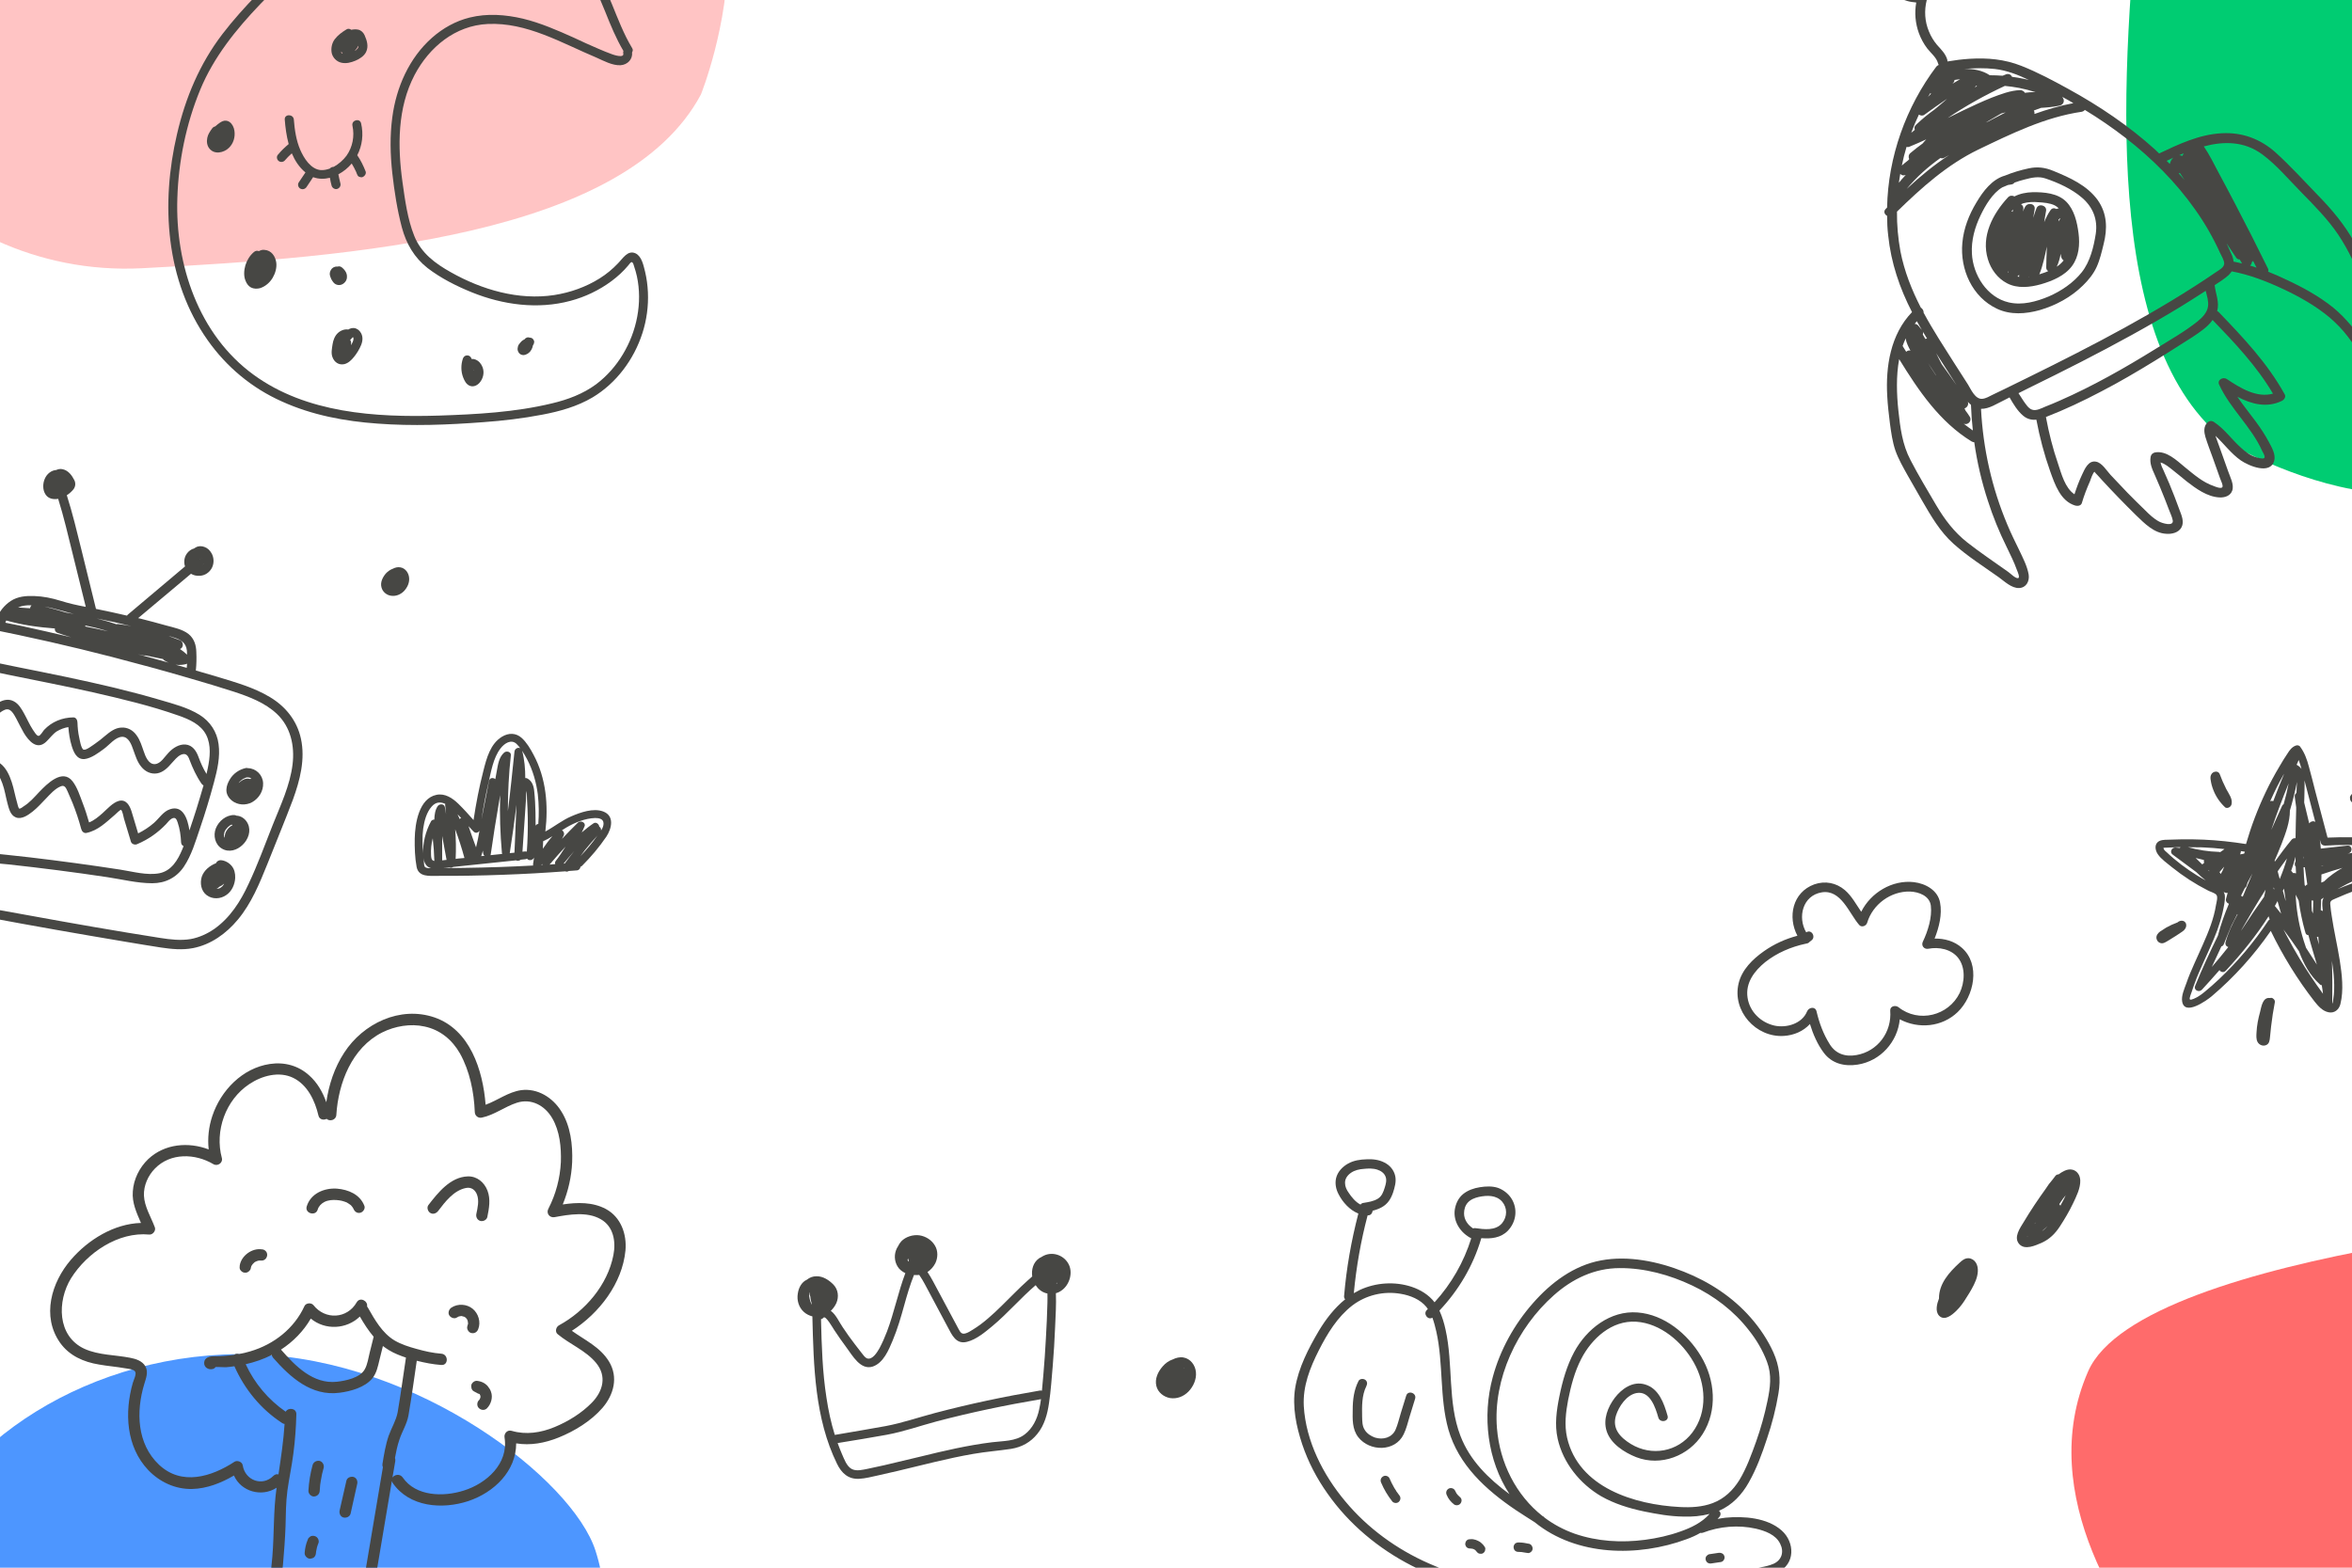 <svg version="1.2" xmlns="http://www.w3.org/2000/svg" viewBox="0 0 1500 1000" width="1500" height="1000">
	<title>8218621-ai</title>
	<style>
		.s0 { fill: #ff6b6b } 
		.s1 { fill: #00cc72 } 
		.s2 { fill: #ffc4c4 } 
		.s3 { fill: #4d96ff } 
		.s4 { fill: #474744 } 
	</style>
	<g id="OBJECTS">
		<g id="&lt;Clip Group&gt;">
			<path id="&lt;Path&gt;" class="s0" d="m1863.8 988.6c-15.7 54.7-153.4 81.1-222.2 94.7-68.8 13.6-220.4 27.7-253.5-9.3-33.2-37.1-90.9-120.4-56.4-199.2 34.4-78.8 354.5-100.5 354.5-100.5 211.9-8.2 193.4 159.7 177.6 214.3z"/>
			<path id="&lt;Path&gt;" class="s1" d="m1366.1-86.3c13.7-134.6 154.7-207.6 252.5-194.5 97.7 13.2 175.2 127.9 98.2 254.3-76.9 126.4-39.1 120.1-85.1 263.5-45.9 143.4-210.3 45.7-210.3 45.7-81.7-61.3-69-234.5-55.3-369z"/>
			<path id="&lt;Path&gt;" class="s2" d="m90.6 171.1c-135 6.9-228.7-121.3-230.6-220-1.9-98.6 99.8-192.6 236.4-135.8 136.7 56.9 124.7 20.5 273.4 44 148.7 23.6 77.2 201 77.2 201-48.2 90.1-221.3 103.8-356.4 110.8z"/>
			<path id="&lt;Path&gt;" class="s3" d="m355.1 1130.2c-6.2 1.2-137.4 161.2-294.1 82.1-126.1-63.7-138.8-148.7-115.9-219.7 23-71.1 112.4-131.9 217-128.7 104.6 3.3 203 79.6 217.7 125.3 22.4 69.7-24.7 141-24.7 141z"/>
			<g id="&lt;Group&gt;">
				<path id="&lt;Compound Path&gt;" fill-rule="evenodd" class="s4" d="m1337.8 127.6c6.1 8.6 6.3 18.3 3.8 28.1-1.2 4.9-2.4 10.1-4.5 14.7-2.1 4.5-5.2 8.3-8.7 11.7-7.6 7.5-17.3 12.7-27.5 15.7-9 2.5-18.6 3.2-27.2-0.8-15.9-7.4-23.8-25.2-22.2-42.1 0.8-9.1 4.2-17.9 9-25.8 4.2-7.1 10-14.8 18.2-17.1 4.9-2 9.9-3.5 15.1-4.6 5.6-1.2 10.4-0.6 15.7 1.6 10.5 4.3 21.5 9.2 28.3 18.6zm-10-1.5c-6.5-5.6-15.1-9.5-23.1-12.2-4.5-1.6-9-0.6-13.5 0.6q-3.3 0.8-6.5 2c-0.4 0.6-1.1 1.1-2.2 1.2q-1 0.1-1.9 0.3-1.5 0.7-3.1 1.3-0.3 0.2-0.5 0.2c-6.3 3.7-10.9 11.7-13.8 17.7-3.7 7.6-6.1 16.1-5.6 24.6 0.7 13.6 9.6 27.9 23.5 31.1 8.6 2 17.6-0.5 25.5-3.8 8-3.5 15.6-8.6 21.1-15.5 5.3-6.7 7.6-16.2 8.9-24.6 1.3-9-1.8-16.9-8.8-22.9z"/>
				<path id="&lt;Compound Path&gt;" fill-rule="evenodd" class="s4" d="m1525 226.4c0.9 4.2 2.2 11.2-4.5 11.1-4.9 0-9.3-5.1-12.4-8.5-3.9-4.4-7.1-9.5-10.7-14.2-3.4-4.5-7.4-8.6-11.7-12.3-9-7.5-19.3-13.3-29.8-18.2-10.5-4.9-21.3-9.1-32.6-11.2-0.6 0.8-1.2 1.6-2 2.4-2.7 2.4-5.8 4.4-8.9 6.4 0.6 5.6 3.2 10.7 1.6 16.5q0 0 0 0 0.6 0.3 1.1 0.8c15.6 16.2 31.1 32.6 42 52.4 0.9 1.6-0.4 3.4-1.8 4.1-9.6 4.7-19.4 2.1-28.4-2.6 3.7 5.5 7.9 10.6 11.8 15.9 3 4.1 5.8 8.3 8.2 12.8 1.8 3.4 4.6 8 3.5 12.1-2.5 9.2-16.4 3.2-21.3-0.2-6.2-4.3-10.7-10.6-16.2-15.7 0.2 0.5 0.4 1 0.5 1.4q1.3 3.4 2.5 6.9 2.5 7.2 5.1 14.3c1.2 3.6 4 8.5 2.6 12.4-1.2 3.4-4.9 4.5-8.2 4.3-7.7-0.4-14.9-5.6-20.8-10.2-3-2.4-5.9-4.9-9-7.3-2.2-1.7-4.8-4-7.7-4.8 0.3 1.8 1.2 3.6 2 5.3q1.8 4 3.5 8 3.5 8.4 6.6 17c1.3 3.4 3.1 7.5 1.3 11-1.8 3.5-6.2 4.5-9.8 4.2-7.8-0.4-13.8-6.6-19.1-11.7q-11.2-11-21.8-22.5-1.5-1.6-2.9-3.2c-0.5-0.5-2.1-2.1-1.8-2.2-1.1 0.3-2.6 5-3 6.1-2 4.5-3.8 9.1-5.2 13.9-0.6 1.8-2.7 2-4.2 1.6-9.4-2.8-13-13.5-16-21.9-3.8-10.7-6.7-21.7-8.8-32.9-2.9 0.3-5.8-0.3-8.4-2.5-3.6-3-6.3-7.5-8.7-11.7q-1.8 0.9-3.5 1.8c-4.5 2.1-9.5 5.6-14.7 5.5 1.3 25.4 6.9 50.4 16.8 73.9 2.3 5.5 4.9 10.8 7.5 16.1 2.3 4.9 5.2 10.3 6.1 15.8 0.6 4.1-1.5 8.3-6.1 8.5-4.8 0.2-9.4-4.3-13-6.9-9.7-6.9-20-13.4-28.8-21.3-8.7-7.8-14.3-17.6-20.1-27.6q-4.6-7.9-9.1-15.9c-2.9-5.2-5.9-10.4-7.9-16-1.9-5.6-2.7-11.5-3.5-17.4-0.7-5.7-1.4-11.4-1.7-17.2-1.1-19.1 2.1-39.5 15.8-53.7-7.9-15.3-13.4-31.5-15.2-48.9-0.5-4.2-0.7-8.3-0.7-12.5-1.6-0.9-2.5-2.8-0.9-4.4q0.5-0.5 0.9-0.9c0.6-32.2 12-64.2 31.4-89.9 0.4-0.5 0.9-0.8 1.4-1q0-0.1 0.1-0.2-0.3-0.4-0.4-0.9c-1.1-3.9-4.5-6.4-6.9-9.5-2.2-2.9-4-6.2-5.3-9.7-2.3-6.3-2.9-13.1-1.7-19.6-1.9-0.2-3.7-0.4-5.5-0.9-2.7-0.8-5.5-1.8-7.1-4.3-1.5-2.4-1.6-5.4 0.2-7.7 1.4-1.9 3.7-3.4 5.7-4.7 2.2-1.3 4.6-2.5 7-3.4 2.3-0.8 4.7-1.3 7.1-0.5 4.6 1.5 5.8 7.7 4.7 11.9-0.8 3.2-2.7 6.1-5.4 8-1.7 6.7-1.3 13.7 1.4 20.1q1.9 4.7 5.2 8.6c2.6 2.9 5.4 5.6 6.5 9.4q0.1 0.6 0.1 1.1c4.7-0.8 9.4-1.4 14.2-1.7 11.3-0.7 22.3 0.3 32.9 4.5 10.4 4.1 20.3 9.4 30.1 14.8 19.7 10.8 38.5 23.5 55.2 38.6 0.8 0.8 1.7 1.7 2.6 2.5 12.6-6 25.8-12.2 40-12.9 13-0.7 24.5 3.6 34.2 12.2 9.5 8.6 18.2 18.2 27.1 27.4 9 9.2 17.1 18.9 23.4 30.3 12.3 22 18.3 46.9 23.3 71.5zm-106.5-58.4c-0.1-2.2-1.7-4.7-2.6-6.6-4.4-9.7-9.7-19-15.9-27.7-12.4-17.6-27.7-32.8-44.6-45.9-8.3-6.4-16.9-12.3-25.8-17.7-0.4 0.6-1.1 1-2 1.2-23.3 3.4-44.9 14-65.9 24.1-20 9.7-36.2 24.3-51.9 39.6-0.1 8.5 0.7 17 2.2 25.3 2.5 12.8 7.2 24.6 13 35.9 1.1 0.7 1.9 2 1.8 3.3 3 5.6 6.3 11.1 9.7 16.6 6.1 9.8 12.4 19.5 18.6 29.2 1.9 3.1 4.6 9.5 9.1 9.1 2.3-0.2 4.6-1.6 6.6-2.6q3.9-1.9 7.7-3.7c41.1-20.1 82.1-40.5 120.7-65.2q7.2-4.6 14.2-9.4c1.9-1.3 5.1-2.9 5.1-5.5zm-29-57.4q1.9 2.1 3.7 4.2-1.5-2.3-3-4.5-0.3 0.2-0.7 0.3zm101.8 39.2c-6.8-10.1-15.3-18.6-23.7-27.2-8-8.1-15.6-17.3-24.8-24.1-11.5-8.5-24.6-8.5-37.3-5.1 3.6 5.3 6.5 11.2 9.5 16.9q5.3 9.8 10.5 19.8 10.7 20.4 20.8 41c0.5 0.9 0.5 1.6 0.2 2.2q5.8 2.3 11.4 5c10.6 4.9 21 10.6 30.1 17.9 8.4 6.9 14.5 15.1 21 23.7 1.5 2.1 3.1 4.2 4.9 6.1q1.5 1.6 3.2 3 0.6 0.5 1.2 0.9c0.3 0.3 1 1.1 1.3 1.3 0-0.1 0-0.1-0.1-0.2q-0.1-0.6-0.2-1.1-0.2-1.2-0.4-2.3-0.4-2-0.9-4-0.8-4-1.7-8c-5.1-22.9-11.9-46.1-25-65.8zm-56.3 19.6q2.1 0.6 4.1 1.3-1.1-2.2-2.2-4.3-0.3 0.5-0.8 0.8c0 0.9-0.5 1.7-1.1 2.2zm-53.2-66.8q1 1 2 2c0.4-1.6 1.1-3 2.2-4q-2.1 1-4.2 2zm-168.9 3q1.9-1.7 4-3.3 0.4-0.4 0.7-0.8c-0.6-1.2-0.5-2.8 0.8-3.9q3.8-3.2 7.8-6.1 1.1-1.4 2.3-2.6c-3.5 1.6-7.1 3.2-10.8 4.7-0.7 0.3-1.3 0.2-1.8 0.1q-1.8 5.9-3 11.9zm16.7-43.8q1-1.1 2-2.1-0.3-0.1-0.6-0.2-0.7 1.2-1.4 2.3zm15.6-8.4q2.5-1.5 4.9-2.9-1.8 0.2-3.6 0.5c0 0.6-0.2 1.1-0.5 1.5q-0.4 0.4-0.8 0.9zm21.3 24.7q0.8-0.3 1.5-0.6 1.4-0.7 2.8-1.5 4.1-2.2 8.3-4.3c-0.9 0.2-1.9 0.4-2.8 0.7q-4.9 2.9-9.8 5.7zm31.7-19.3c-3.4-1.1-6.9-2-10.4-2.7-3.1-0.6-6.2-1-9.2-1.3-12.7 5.9-24.9 12.7-36.5 20.5q4.9-2.4 9.8-4.8c6-2.9 12.1-5.7 18.3-8.2 5.8-2.2 11.9-4.6 18.1-4.8 1.4 0 2.5 0.7 3.1 1.7 2.2-0.3 4.5-0.5 6.8-0.4zm-38.8-3.1q0.8-0.4 1.5-0.7-0.3-0.1-0.6-0.3-0.4 0.5-0.9 1zm-47.5 55.2q-0.5 2.8-0.9 5.7 2.1-2.6 4.4-5c-1.4 0.6-2.7 0.2-3.5-0.7zm4.1 9.6c8.5-7.9 17.4-15.3 27.1-21.6q-1.5 0.8-2.9 1.6c-0.9 0.6-1.9 0.6-2.7 0.3-7.9 5.6-15.2 12.1-21.5 19.7zm81.5-47.8c8.1-2.9 16.3-5.3 24.8-6.9q-3.5-2.1-7.1-4 0.2 0.3 0.4 0.6c1.4 2.1 0.3 4.5-2.2 5-3.9 0.8-7.8 1.2-11.7 1.4q-2.3 0.8-4.6 1.7c0.4 0.7 0.5 1.5 0.4 2.2zm-44.9-28.7c5.8-0.2 11.6 0.8 16.4 4q4.1 0 8.2 0.3 1.1-0.4 2.2-0.9c1.8-0.6 3.2 0.3 3.8 1.6q3.9 0.5 7.6 1.3 1.5 0.3 3.1 0.7c-6.9-3.3-14-6.1-21.7-7-6.4-0.7-13-0.6-19.6 0zm-33.7 40.7q1.2-1 2.3-1.9c-0.4-1-0.4-2.1 0.6-3q0.3-0.3 0.6-0.6 0 0-0.1 0 0.2-0.1 0.3-0.2c3.5-3.3 7.2-6.3 11.1-9.1q3.1-2.6 6.2-5.2 0.9-0.8 1.9-1.7c-4.9 3.3-9.7 6.7-14.5 10.2-1.1 0.8-2.5 0.6-3.5-0.1q-2.7 5.7-4.9 11.6zm48.9 234.8c-4-12.2-6.9-24.7-8.7-37.4-0.6 0-1.1-0.2-1.7-0.5-20.4-12.5-33.9-32.5-46.2-52.5-2 10.8-1.6 22.3-0.5 32.8 1.2 11 2.5 21.6 7.7 31.5 5.1 9.9 10.9 19.4 16.5 29 5.4 9.1 11.3 16.9 19.6 23.5 8.4 6.6 17.4 12.6 26.1 18.8 1.4 0.9 4.6 4.3 6.4 4.1 1.5-0.2-0.3-4.2-0.7-5.2-1.8-5.1-4.3-10-6.6-14.8-4.7-9.5-8.7-19.3-11.9-29.3zm-33.3-80.3q0.1 0.1 0.3 0.3-2.6-3.9-5.1-7.8 1.9 3.2 4 6.3 0.4 0.6 0.8 1.2zm-8.2-27.7c0.3 0.7 0.2 1.3 0 1.9q0.8 1.4 1.6 2.8 0.5-0.2 1.1-0.2-1.3-2.2-2.7-4.5zm21.5 34.2q-2-3.2-4-6.3c-3-4.7-6-9.4-9-14.1q1.7 3.6 3.6 7.1 4.8 6.6 9.4 13.3zm-25.3-40.8c-0.5 0.5-0.9 1.1-1.4 1.7 0.8 0 1.6 0.4 2.2 1q1.2 1.5 2.4 2.9-0.8-1.3-1.5-2.6c-0.6-1-1.1-2-1.7-3zm-9.1 15.8q1.1 1.8 2.3 3.7c0.7-0.7 1.7-1.1 2.7-0.7-1.1-2.2-2.8-5.2-3-7.9q-1.1 2.4-2 4.9zm43.6 37.5q-1.1-0.8-2-1.9c0.7 1.9-0.5 3.7-2.1 4.2q0.3 0.7 0.6 1.4 1.4 1.8 2.6 3.7c1.9 2.8-1 5.8-3.7 4.7q2.8 2.2 5.8 4.3-0.9-8.2-1.2-16.4zm38.9 3.1c2.7 1 6.1-0.9 8.5-1.9q4.6-1.8 9.1-3.8c21.2-9.3 41.3-20.7 61-32.9 9-5.6 18.6-11 26.9-17.6 3.1-2.5 6.3-5.7 6.8-9.8 0.4-3.3-0.7-6.5-1.5-9.8q-7.7 5-15.6 9.9c-20.8 12.7-42.2 24.3-63.8 35.4-10.9 5.6-21.8 11-32.8 16.4q-3.6 1.8-7.2 3.6 1.6 2.6 3.3 5.1c1.4 1.9 3 4.6 5.3 5.4zm115.2-57.2c-1.6 2.3-3.7 4.3-5.9 6-4.6 3.6-9.6 6.6-14.5 9.7q-8.2 5.3-16.7 10.5c-11.1 6.8-22.3 13.4-33.9 19.4-11.4 6-23.2 11.6-35.3 16.3 1.9 10.2 4.4 20.2 7.8 30 2.1 6.3 4.4 15.3 10.4 19.3 1.4-4.3 2.9-8.4 4.8-12.4 1.7-3.6 4-9.4 9-8.4 3.8 0.7 6.8 5.8 9.2 8.4q5.4 5.8 10.8 11.4 5.6 5.7 11.3 11.2c2.7 2.7 5.5 5.4 8.9 7.2 1.8 1 9.3 3.4 8.7-0.7-0.4-2.3-1.6-4.6-2.4-6.8q-1.3-3.5-2.7-7-3-7.6-6.3-15.1c-1.7-3.8-3.5-7.5-2.7-11.8 0.3-1.5 1.4-2.4 2.8-2.7 7.3-1.3 13.8 5.1 18.9 9.3 5.8 4.7 11.5 9.8 18.7 12.2 0.9 0.4 4.2 1.7 5.2 0.8 1-0.8-0.9-4.5-1.3-5.7q-2.3-6.6-4.7-13.2c-1.6-4.4-3.3-8.8-4.7-13.3-0.9-3.1-1.2-6.5 1.1-9 1.3-1.3 2.9-1.5 4.4-0.5 6.8 4.5 11.3 11.2 17.3 16.5 2.7 2.5 5.8 4.8 9.4 5.9 1 0.3 4.4 1.4 5.3 0.6 1-0.8-0.9-3.8-1.3-4.6-6.9-15.4-20.3-26.8-27.4-42.2-1.5-3.1 2.5-5.2 4.9-3.6 8.5 5.7 19 12.2 29.4 9.3-10.3-17.5-24.4-32.4-38.5-47zm-18.4-106.3q-1.5 0.6-2.9 1.2c0.7 0 1.3 0.2 1.9 0.5q0.5-0.8 1-1.7zm30.9 65.4q0.7 1.9 0.9 3.7 2.8 0.5 5.4 1.2-0.8-1.3-1.5-2.6c-0.9 0-1.7-0.3-2.3-1.2q-3.1-4.5-6.1-9.1 1.9 4 3.6 8z"/>
				<path id="&lt;Compound Path&gt;" fill-rule="evenodd" class="s4" d="m1317.8 128.7c5.1 5.2 6.9 13 7.8 20.1 0.9 7.1 0.3 14.8-4.1 20.8-4.6 6.3-12.6 9.6-19.8 11.7-7.1 2-15 2.9-21.7-0.6-6-3.1-10.3-8.9-12.2-15.3-4.5-14.7 3.1-29 12.8-39.5 1.2-1.3 2.9-1.3 4.1-0.6 3.5-1.8 7.6-2.6 11.6-2.7 7.3-0.1 16.1 0.6 21.5 6.1zm-4.9 11.3q0 0.7-0.1 1.3c0.2-0.3 0.3-0.6 0.5-0.9q0.3-0.5 0.7-0.7-0.1-0.2-0.3-0.4-0.3 0.4-0.8 0.7zm-1.2 30.1c1.7-1.1 3.2-2.4 4.4-4-0.7-0.4-1.3-1.2-1.6-2.3-0.1-0.6-0.2-1.3-0.3-1.9-0.5 2.8-1.2 5.6-2.5 8.2zm-21.4-40.4c-0.5 0.2-0.9 0.4-1.4 0.6 1 0.5 1.7 1.6 1.5 3.1q-0.2 0.7-0.3 1.5c0.5-1 0.9-2.1 1.5-3.1 1.7-2.9 6.7-2 6 1.8-0.3 1.8-0.6 3.6-0.9 5.4 0.6-2.1 1.3-4.2 2.1-6.2 1.4-3.3 6.7-1.8 6.1 1.7-0.5 2.4-0.8 4.8-1.2 7.2 1.1-2.6 2.3-5.2 4-7.6 1-1.5 2.5-1.5 3.8-0.8q0.7-0.3 1.5-0.4c-0.8-0.7-1.6-1.4-2.6-1.9-3.1-1.5-7-1.8-10.4-2-3.2-0.3-6.6-0.2-9.7 0.7zm-9.4 44.1q0-0.3 0-0.6-0.3 0.1-0.5 0.2 0.2 0.2 0.5 0.4zm3-40.2c-0.4 0.4-0.7 0.7-1 1.1q0.3 0.2 0.6 0.5 0.2-0.8 0.4-1.6zm2.7 42.8q0.6 0.1 1.2 0.2c0-0.1-0.1-0.2-0.1-0.3q0-0.6 0-1.1-0.4 0.7-1.1 1.2zm7.4 0.2q0.1 0 0.2 0 0-0.2-0.1-0.3-0.1 0.1-0.1 0.3zm12.3-3.7c-0.8-0.4-1.3-1.1-1.3-2.3q0.1-6.6 0.4-13.3c-1.3 6-2.5 12.1-4.8 17.7q1.7-0.5 3.3-1.1 1.2-0.4 2.4-1z"/>
			</g>
			<g id="&lt;Group&gt;">
				<path id="&lt;Compound Path&gt;" fill-rule="evenodd" class="s4" d="m1133.7 1002.9c-5.7 2.5-12.3 3.1-18.4 4.1q-10 1.9-20.1 3.7c-13.8 2.4-27.6 4.6-41.5 6.4-51.5 6.5-106.2 5.7-153.4-18.4-21.1-10.8-40-26.5-53.6-45.9-6.9-9.7-12.4-20.2-16.2-31.5-3.8-11.4-6.4-23.9-4.5-35.9 2.1-12.9 8.5-25.3 15.1-36.5 4.5-7.5 10-14.6 16.8-20.1-0.5-0.5-0.8-1.2-0.7-2.1 1.5-17.8 4.6-35.3 9.1-52.6-5.5-2.2-10-7.2-12.6-12.3-1.7-3.2-2.4-6.8-1.6-10.3 1-4.1 4.1-7.3 7.7-9.3 3.6-2 7.7-2.6 11.7-2.7 3.9-0.2 7.9 0.2 11.5 2.1 3.4 1.7 6 4.8 6.8 8.5 0.8 3.6-0.3 7.3-1.4 10.7-1.4 4-3.4 7.2-7.2 9.3-1.8 1-3.8 1.7-5.8 2.2-0.1 1.3-1 2.8-2.5 2.9q-0.3 0.1-0.7 0.1c-4.3 16.2-7.2 32.8-8.8 49.6q1.9-1.1 3.9-2.1c10.2-4.7 22.2-5.5 32.9-2 5.7 1.9 11 5.1 14.7 9.9 10.7-11.7 18.7-25.7 23.4-40.8-6.7-3.4-11.6-10.5-10.5-18.3 0.6-3.8 2.3-7.5 5.4-10 3-2.4 6.8-3.7 10.6-4.3 3.8-0.6 7.8-0.8 11.5 0.4 3.4 1.2 6.5 3.6 8.5 6.6 4.3 6.6 3.3 15-2.1 20.7-4.5 4.7-10.8 5.3-16.9 4.8q-0.1 0.2-0.2 0.3 0 0.1 0 0.1c-5.1 17.2-14.3 32.8-26.6 45.8 1.8 3.9 3 8 3.9 12.1 5 22.3 1.2 46.2 9.5 67.8 6 15.7 17.9 27.3 31.3 37.2-14.1-21.6-17.5-49.5-10.7-74.6 4.7-17.5 13.8-33.8 25.7-47.3 11.4-13 26-24 43.3-27.2 17.5-3.3 36.6 0.7 52.9 7.2 16.2 6.4 31.2 16.2 42.7 29.4 5.8 6.6 10.8 14.1 14.4 22.1 3.8 8.6 4.8 16.9 3.2 26.2-1.6 9.7-4.1 19.4-7.3 28.8-3.1 9.5-6.6 19.1-11.6 27.9-4.3 7.7-10.5 14.4-18.8 18q-0.1 0-0.2 0.1c1 0.8 1.4 2.3 0.4 3.7-0.4 0.5-0.8 1-1.3 1.5q2.5-0.5 5.1-0.8c11.7-1.1 26.5 0 35.7 8.1 8.6 7.6 8.8 21.6-2.5 26.7zm-266-234.5c0.4-0.6 1-1 1.9-1.1 3.1-0.5 6.3-1 9-2.6 2.7-1.6 3.6-4.3 4.5-7.1 0.7-2.2 1.4-4.7 0.6-6.9-0.8-2.4-3.1-3.9-5.3-4.6-2.7-0.9-5.8-0.8-8.6-0.5-2.8 0.2-5.8 0.8-8.2 2.5-2.2 1.5-3.9 3.8-3.8 6.5 0 2.3 1 4.4 2.3 6.2 1.7 2.6 4.4 6 7.6 7.6zm116.1 198.7q0.3 0.1 0.6 0.3 0.4 0.3 0.7 0.7c5.7 4.3 12.1 7.7 19.1 10.2 14.4 5 30 5.9 45 3.9 7.6-1 15.3-2.7 22.5-5.3 6.9-2.4 13.7-5.7 18.6-11.2-5.4 1.4-11.1 1.9-16.7 1.7-8.5-0.1-16.9-1.6-25.2-3.3-9.5-2-18.9-4.9-27.3-9.7-13.5-7.9-24.3-21.3-27.7-36.7-2-9-0.7-18.1 1.1-27 2-9.8 4.7-19.4 9.4-28.2 7.9-14.7 23.1-26.7 40.5-25.3 17 1.3 31.9 13.7 40.4 27.9 9 14.9 10.7 34.5 1.1 49.6-8.8 14-26.7 20.9-42.4 14.8-7.6-3-16.4-8.6-18.9-16.8-2.3-7.3 0.8-15.2 5.2-21 4.5-5.9 11.6-10.9 19.3-8.6 8.9 2.6 12.1 12 14.4 20 1.1 3.7-4.9 4.8-5.9 1.1-1.8-6.3-5.3-17.2-13.9-15.6-6.4 1.2-11.3 8.6-13.1 14.3-2.6 8.5 2.7 14 9.5 18.2 13.2 8 29.8 5.1 39.2-7.3 9.9-13.2 8.7-31.1 0.8-44.9-7.3-12.9-21.1-24.8-36.6-25.8-15.6-1-28.4 10.7-35.1 23.8-4.2 8.1-6.5 17.1-8.3 26-1.5 8-2.5 16-0.7 24.1 7.3 32 43.1 42.8 71.9 44.3 7.1 0.4 14.4 0 21-2.5 7.4-2.8 12.9-8.1 17-14.7 4.6-7.6 7.7-16.3 10.7-24.6 3-8.5 5.4-17.1 7.2-25.8 1.8-8.6 2.9-16.7-0.3-25.1-2.7-7.2-6.7-14-11.5-20-9.5-12.3-22.2-22-36.2-28.6-14.3-6.8-30.4-11.2-46.2-11.1-16 0-30.2 6.8-42 17.3-23.4 20.7-38.9 53.4-36.3 84.9 1.8 22.1 12.2 42.7 29.1 56zm-44.3-183.5c0.4-0.2 0.8-0.3 1.3-0.2 5.7 0.8 13 1.8 17.2-3.2 3.3-4.1 3.4-9.7 0-13.7-3.8-4.3-9.7-4.1-14.9-3-2.6 0.6-5.2 1.6-7 3.6-1.7 1.9-2.4 4.4-2.4 6.9 0 4.1 2.5 7.5 5.8 9.6zm195.8 201.1c-2.8-5.8-9.6-8.2-15.5-9.6-11.2-2.5-23.1-1.5-33.8 2.6-0.6 0.2-1.1 0.2-1.6 0.1-2.7 1.6-5.7 2.9-8.7 4-31 11.5-70.2 10.9-96.8-10.7q-0.1-0.1-0.3-0.2c-4-2.6-8.1-5.1-12.1-7.8-18.9-12.8-36.3-28.6-42.8-51.3-5.7-20.4-3.1-42-7.7-62.5-0.7-2.9-1.4-5.9-2.5-8.8-2.8 1.8-6.1-2.4-3.5-4.9q0.3-0.3 0.6-0.6-0.4-0.7-0.9-1.3c-4-4.9-10.4-7.4-16.4-8.4-10.9-1.9-22.1 0.8-30.8 7.4-9.6 7.4-16 18-21.4 28.6-5.7 11.3-10.3 22.9-9.6 35.7 1.3 22.2 12.3 43.8 26.4 60.6 14.3 17.2 32.9 30.7 53.4 39.7 45.5 20.2 96.7 19.8 145.1 13.4 12.6-1.7 25.2-3.7 37.7-5.9q9.8-1.8 19.6-3.6c5.6-1 12.1-1.4 17.4-3.7 5.3-2.4 6.8-7.7 4.2-12.8z"/>
				<path id="&lt;Path&gt;" class="s4" d="m932.1 956.6c0.1 0.8-0.1 1.6-0.5 2.2-0.4 0.7-1.2 1.2-1.9 1.3-0.7 0.2-1.7 0-2.3-0.4-2.1-1.6-3.8-3.7-4.8-6.2-0.3-0.7-0.4-1.5-0.1-2.3 0.2-0.7 0.8-1.3 1.5-1.7 0.7-0.3 1.6-0.4 2.3-0.1 0.7 0.2 1.4 0.8 1.7 1.5q0.4 0.9 0.9 1.7 0.7 1 1.5 1.7 0.2 0.2 0.4 0.4 1 0.7 1.3 1.9z"/>
				<path id="&lt;Path&gt;" class="s4" d="m892.1 958c-1.1 1.1-3.3 0.9-4.2-0.3-2.9-3.7-5.3-7.7-7.1-12-0.7-1.6-0.1-3.2 1.4-4 1.4-0.8 3.4-0.1 4 1.4q1.3 3 2.9 5.8 0.4 0.6 0.8 1.3c0 0 0.1 0.1 0.2 0.2q0.2 0.4 0.4 0.8 0.9 1.3 1.9 2.6c1.1 1.3 0.9 3.1-0.3 4.2z"/>
				<path id="&lt;Path&gt;" class="s4" d="m947.1 989.1c-0.2 0.8-0.8 1.4-1.5 1.8-0.7 0.3-1.6 0.3-2.3 0.1-0.8-0.3-1.3-0.8-1.7-1.5q0.2 0.3 0.3 0.5-0.4-0.6-1-1.2-0.4-0.3-0.8-0.5-0.6-0.3-1.2-0.4c-0.4-0.1-0.9-0.1-1.4-0.1q0.3 0 0.5 0c-0.8 0-1.5-0.1-2.2-0.5-0.7-0.4-1.1-1.2-1.3-1.9-0.1-0.8 0.1-1.7 0.5-2.3 0.4-0.6 1.2-1.2 1.9-1.2 1-0.1 1.9-0.2 2.8 0 1.1 0.2 2 0.5 3 1 0.9 0.4 1.6 0.9 2.3 1.6 0.8 0.7 1.4 1.4 2 2.4 0.4 0.6 0.3 1.5 0.1 2.2z"/>
				<path id="&lt;Path&gt;" class="s4" d="m977.3 988.7c-0.3 0.7-0.9 1.4-1.6 1.7-0.7 0.4-1.5 0.3-2.3 0.1q-0.3-0.1-0.7-0.1-2.3-0.5-4.6-0.5c-0.8 0-1.6-0.4-2.1-1-0.5-0.6-0.7-1.4-0.7-2.2 0-0.7 0.5-1.6 1-2.1 0.7-0.5 1.4-0.7 2.2-0.7 2.3 0 4.6 0.4 6.9 0.9 0.7 0.2 1.4 0.9 1.7 1.6 0.4 0.7 0.4 1.5 0.2 2.3z"/>
				<path id="&lt;Path&gt;" class="s4" d="m1099.8 992.9c0.2 0.8-0.1 1.7-0.5 2.3-0.4 0.6-1.1 1.1-1.9 1.2q-3 0.5-6.1 0.9-1.2 0.2-2.3-0.5c-0.6-0.4-1-1.1-1.2-1.9-0.2-0.7 0-1.6 0.4-2.2 0.5-0.6 1.2-1.2 2-1.3q3-0.4 6.1-0.9 1.2-0.1 2.2 0.5c0.7 0.4 1.1 1.2 1.3 1.9z"/>
				<path id="&lt;Path&gt;" class="s4" d="m1021.4 1005.3q-0.1 0.6-0.6 1-0.3 0.5-0.9 0.7-0.5 0.3-1.1 0.3-0.6 0.1-1.2-0.1-0.2-0.1-0.4-0.2-0.1 0-0.1 0-0.2 0-0.4 0.1-0.5 0.1-1 0.1-0.4-0.1-0.7-0.2-0.8-0.2-1.4-0.9-0.2-0.3-0.4-0.6-0.3-0.5-0.2-1.1-0.1-0.6 0.1-1.2 0.2-0.6 0.6-1 0.4-0.5 0.9-0.7 0.5-0.2 1.1-0.4 0.2 0 0.3 0c0.4-0.1 0.7-0.1 1.1-0.1q0.2 0 0.4 0c0.4 0 0.9 0.1 1.4 0.2q0.3 0.1 0.7 0.3 0.7 0.2 1.3 0.9 0.2 0.3 0.4 0.6 0.3 0.7 0.3 1.5-0.1 0.4-0.2 0.8z"/>
				<path id="&lt;Path&gt;" class="s4" d="m895.2 914.9c-5.4 11.3-21.7 11.2-29 1.8-3.9-5.1-3.6-11.5-3.5-17.5 0-6.4 0.8-12.6 3.7-18.3 0.8-1.5 3-1.6 4.2-0.8 1.5 1 1.5 2.7 0.8 4.1-3 6-2.8 13-2.7 19.5 0.1 2.8 0 5.8 1.6 8.3 1.4 2.4 4 4.1 6.6 5 5.1 1.6 10.8 0.1 13.1-5 1.5-3.4 2.3-7.2 3.4-10.7q1.7-5.5 3.4-11c1.1-3.7 6.8-1.8 5.7 1.9q-1.8 5.9-3.6 11.7c-1.1 3.7-2 7.5-3.7 11z"/>
			</g>
			<g id="&lt;Group&gt;">
				<path id="&lt;Compound Path&gt;" fill-rule="evenodd" class="s4" d="m409.7 212.5c-5.4 16.8-16.6 31.9-31.8 41-9.8 5.8-20.9 8.9-32 11-12.5 2.4-25.2 3.9-37.8 4.8-22.4 1.7-45 2.6-67.4 0.9-20.9-1.5-41.7-5.4-60.9-14.1-19.1-8.5-35.3-22-47.3-39-27-38.1-30-87.3-19.6-131.6 5.4-23.2 14.4-44.7 28.9-63.7 6.8-8.9 14.4-17.3 22.2-25.4 7.9-8.2 15.8-16.4 24.1-24.1 8.4-7.8 17.5-14.8 28-19.5 10.5-4.7 21.7-7.3 33.1-8.8 22.8-3 46.7-3.4 69.4 0.8 21.4 4.1 44 12.8 57.4 30.7 12.5 16.5 16.5 37.5 27.1 55.1 0.7 1 0.5 2 0 2.8 0.5 4.4-2.9 7.9-7.3 8.2-5.2 0.3-10.8-2.8-15.3-4.8-22.2-9.3-44.5-22.7-69.5-21.5-20.7 1-37.2 14.7-46.6 32.5-11 21-10.9 45.6-7.7 68.5 1.6 11.3 3.2 23.5 7.5 34.2 4.4 11 13.4 17.6 23.4 23.2 19.7 11.1 43.1 18 65.9 14.5 10.2-1.6 20.1-5.1 28.9-10.6 4.3-2.7 8.2-5.9 11.7-9.6 3-3 6.2-8.7 11.2-6.4 4 1.9 5.1 7.8 6.1 11.7 1 4.2 1.6 8.7 1.8 13.1 0.4 8.8-0.8 17.7-3.5 26.1zm-3.5-36.2q-0.7-3.2-1.8-6.4c-0.2-0.7-0.6-2.5-1.5-2.7-0.7-0.1-1.8 1.7-2.3 2.2-3.1 3.7-6.7 7-10.6 9.9-7.8 5.8-16.8 10.1-26.2 12.6-20.8 5.6-43 2.6-62.8-5.4-9.9-4-19.8-9-28.3-15.5-8.5-6.7-13.6-15.5-16.4-25.9-3-11.3-4.8-23.1-6.1-34.6-1.3-11.9-1.6-23.8 0-35.7 2.5-19 10.7-37.8 25.3-50.7 6.9-6.1 15.1-10.7 24-12.9 11.2-2.8 22.9-1.9 34 0.7 11.2 2.7 21.9 7.4 32.4 12.1 5.1 2.4 10.3 4.8 15.5 7 3 1.3 6.1 2.6 9.2 3.7 1.1 0.4 7.6 2.5 6.9-0.6-0.1-0.6-0.1-1.1 0.1-1.6-4.7-7.9-8.2-16.5-11.6-25-3.8-9.2-7.5-18.4-13.1-26.6-6.1-8.9-14.6-15.4-24.2-20.2-20.4-10.2-43.7-13.2-66.3-13.1-22 0.1-46 1.5-66.1 11.4-10.2 5.1-18.9 12.3-27 20.1-8 7.7-15.7 15.6-23.3 23.5-15.5 16.2-29.7 33.8-38.3 54.6-9 21.8-13.9 45.8-14.6 69.3-1.4 42.2 13.5 87 48.7 112.6 33.7 24.5 77.6 27.2 117.9 26 24.1-0.8 48.7-2.1 72.3-7.8 10.1-2.4 19.8-6 28.2-12.2 6.9-5.2 12.7-11.8 17.1-19.2 8.8-14.6 12.5-32.7 8.9-49.6z"/>
				<path id="&lt;Path&gt;" class="s4" d="m233.2 109.4c0.5 1.5-0.7 3.1-2.1 3.6-0.6 0.2-1.6 0-2.2-0.3-0.7-0.4-1-1-1.3-1.8q-0.2-0.6-0.5-1.3c-0.8-1.8-1.8-3.6-2.8-5.3-2.3 2.8-5.3 5.2-8.5 6.9 0.4 1.9 0.8 3.9 1.3 5.8 0.4 1.5-0.5 3-2 3.5-1.5 0.5-3.2-0.6-3.6-2q-0.7-2.5-1.1-5.1c-3.6 0.9-7.2 0.9-10.7-0.4q-2.1 3.1-4.2 6.3c-0.9 1.3-2.5 1.8-4 1-0.6-0.3-1.1-1-1.3-1.7-0.2-0.7-0.1-1.6 0.3-2.2q2.1-3.2 4.3-6.4c-4-3.3-6.7-7.5-8.7-12.2-1.6 1.5-3.2 3-4.6 4.7-0.5 0.5-1.3 0.8-2 0.8-0.8 0-1.5-0.3-2-0.8-0.6-0.5-0.9-1.4-0.9-2.1 0-0.8 0.3-1.4 0.9-2 2-2.4 4.2-4.5 6.6-6.5-1.4-5.2-2.1-10.5-2.5-15.6-0.3-3.7 5.5-3.7 5.8 0 0.5 6.5 1.5 13.3 4.1 19.3 2.3 5.3 6.7 12.4 13.1 12.9 1.9 0.1 3.9-0.3 5.8-1q0.1-0.1 0.2-0.2c0.5-0.6 1.3-0.8 2-0.9q0.1 0.1 0.1 0.1c3.3-1.8 6.3-4.5 8.3-7.2 3.9-5.5 5.2-12.5 3.8-19-0.9-3.7 4.7-5.2 5.5-1.6 1.6 6.9 0.8 14.1-2.5 20.4q0 0 0.1 0c2.2 3.2 3.9 6.7 5.3 10.3z"/>
				<path id="&lt;Compound Path&gt;" fill-rule="evenodd" class="s4" d="m232.5 22.4c1.5 3.4 2.7 7.1 1 10.7-1.3 2.7-4.2 4.5-6.8 5.6-2.9 1.2-5.9 2-9 1.3-3.1-0.7-5.6-3.3-6.2-6.4-0.5-3 0.2-6.2 2-8.6 2-2.6 4.6-4.5 7.4-6.2 1-0.7 2.2-0.5 3.1 0.2 1.5-0.3 3-0.4 4.4-0.1 1.9 0.4 3.3 1.8 4.1 3.5zm-15.4 9.8q0 0 0-0.1 0 0 0 0 0 0.1 0 0.1zm0.9 1.7c0 0 0.1 0.1 0.1 0.1q0.1 0 0.1 0c0 0.1 0.2 0.1 0.3 0.2q-0.1-0.3-0.2-0.7-0.5-0.1-0.9-0.4 0 0.1 0.1 0.2c0 0.1 0.2 0.3 0.2 0.4 0.1 0 0.2 0.1 0.3 0.2zm10.6-4c0 0 0-0.1 0-0.1q0-0.2 0-0.2 0-0.2 0-0.4-0.9 1.7-2.3 3.2 0.2-0.1 0.3-0.1 0.3-0.2 0.5-0.4c0.1-0.1 0.2-0.2 0.3-0.3q0.3-0.2 0.5-0.5c0.1 0 0.1 0 0.1-0.1q0.1 0 0.1-0.1 0.2-0.3 0.3-0.6c0 0.1 0.1-0.2 0.2-0.4z"/>
				<path id="&lt;Compound Path&gt;" fill-rule="evenodd" class="s4" d="m264.1-15.2c-1.2-6.7 2.8-15 9.8-16.5q1.2-0.6 2.5-0.9c3.9-0.9 8.2 0.1 10.8 3.3 2.3 3 3 6.8 2.2 10.4-0.9 3.6-3.6 6.6-6.6 8.6-3 1.8-6.8 3-10.3 2.6-4.2-0.5-7.7-3.2-8.4-7.5zm7.3 1.3q0 0 0.1 0.1 0.1 0 0.1 0-0.6-0.3-0.9-0.9-0.1 0-0.3 0 0 0 0 0c0 0 0 0 0 0q0.2 0.2 0.3 0.3 0.1 0.2 0.1 0.2 0 0 0.2 0.1 0.2 0.1 0.4 0.2zm4.6 0.2q0.5-0.1 1-0.3-0.5-0.1-0.9-0.4c-0.4 0.2-0.9 0.6-1.3 0.8q-0.2 0.1-0.5 0.2 0.1 0 0.1 0c0 0 0.4 0 0.5 0 0.1-0.1 0.1-0.1 0.2-0.1q0.4 0 0.9-0.2zm6.7-12q-0.2-0.2-0.4-0.4 0 0.1 0 0.2c1.1 0.9 1.4 2.4 0.7 3.7-0.3 0.8-0.8 1.5-1.3 2.2 0 0.2-0.1 0.4-0.1 0.4q-0.4 0.9-0.6 1.8-0.1 0.3-0.1 0.6c0 0-0.2 0.9-0.1 0.5q-0.1 0.5-0.2 0.9 0 0 0.1-0.1 0 0 0 0 0.1 0 0.2-0.1 0.1-0.1 0.3-0.3 0.3-0.3 0.7-0.7 0.3-0.3 0.5-0.6c-0.2 0.3 0.3-0.3 0.3-0.4q0.3-0.4 0.5-0.9 0.1-0.2 0.3-0.4 0.2-0.8 0.4-1.6c0 0 0 0 0-0.1q0-0.2 0-0.4 0.1-0.4 0-0.8 0-0.3 0-0.5 0-0.1 0-0.2c0-0.1-0.1-0.4-0.1-0.5q-0.2-0.5-0.3-0.9 0 0 0-0.1-0.1-0.1-0.2-0.3-0.2-0.3-0.4-0.7c0 0-0.1-0.1-0.1-0.1q-0.1-0.1-0.1-0.2zm0.8 6.4q0 0 0 0c-0.1 0.1-0.1 0.2 0 0z"/>
				<path id="&lt;Path&gt;" class="s4" d="m149.5 83.4c0.6 4-0.6 8.1-3.5 10.9-3.3 3.2-9.3 4.5-12.5 0.4-1.5-1.9-1.8-4.4-1.3-6.8 0.4-2.2 1.8-4.2 3.1-6 0.5-0.7 1.2-1.1 2-1.3q0.7-0.6 1.4-1.2c1-0.8 2.1-1.6 3.3-2.1 1.4-0.6 3.2-0.4 4.4 0.5 1.8 1.3 2.8 3.5 3.1 5.6z"/>
				<path id="&lt;Path&gt;" class="s4" d="m345.2-6.3c-0.1-0.5-0.2-1-0.2-1.5 0-0.4 0.1-0.8 0.1-1.2q0.1-0.2 0.1-0.4 0.2-0.7 0.7-1.4 0.3-0.6 0.9-1.2c0.3-0.2 0.6-0.4 0.9-0.7q0.1-0.1 0.3-0.2 0.5-0.3 1-0.4 0.2-0.1 0.4-0.2 1.2-0.2 2.3 0.3c0.6 0.3 0.9 0.9 1.2 1.5q0.3 0.2 0.7 0.5 0.1 0.2 0.3 0.3 0.3 0.4 0.6 0.9 0.1 0.2 0.2 0.3c0.2 0.4 0.3 0.7 0.4 1.1 0.1 0.4 0.2 0.9 0.2 1.4 0 0.6-0.2 1.1-0.4 1.7-0.2 0.6-0.5 1-0.9 1.5-0.4 0.3-0.8 0.6-1.2 0.8-0.4 0.2-0.8 0.4-1.3 0.5-0.5 0.1-1 0.1-1.4 0.1-0.5-0.1-1-0.1-1.5-0.3-0.4-0.2-0.9-0.3-1.3-0.6-0.3-0.2-0.6-0.4-0.8-0.7-0.3-0.2-0.5-0.5-0.7-0.8-0.2-0.4-0.4-0.8-0.6-1.3z"/>
				<path id="&lt;Compound Path&gt;" fill-rule="evenodd" class="s4" d="m176.2 167.5c0.4 3.3-0.6 6.8-2.3 9.7-1.8 3-4.6 5.5-8 6.6-1.9 0.5-4 0.5-5.8-0.4-1.7-0.9-2.8-2.5-3.5-4.3-1.3-3-1-6.8-0.1-9.9 1-3.2 2.8-6.2 5.4-8.4 0.9-0.8 2.1-1.1 3.2-0.6 1.1-0.6 2.3-1 3.6-0.8 4.4 0.3 6.9 4 7.5 8.1zm-13.3 10.9q0 0 0 0 0 0 0 0 0 0 0 0 0 0 0 0z"/>
				<path id="&lt;Path&gt;" class="s4" d="m212.7 180.2c-0.6-0.7-1-1.4-1.4-2.1-0.5-1.1-0.9-2.1-1-3.3 0-1.3 0.5-2.4 1.3-3.4 0.3-0.3 0.8-0.7 1.2-0.9 0.6-0.3 1.3-0.5 2.1-0.5 0.1 0 0.2 0.1 0.3 0.1q0.5-0.2 1-0.2c0.8 0 1.4 0.3 2 0.8 1.4 1.2 2.7 2.8 3 4.6 0.1 0.9 0.1 1.4 0 2.3-0.1 0.5-0.3 0.9-0.5 1.4-0.5 0.9-1.2 1.6-2 2.1-2 1.3-4.6 0.8-6-0.9z"/>
				<path id="&lt;Compound Path&gt;" fill-rule="evenodd" class="s4" d="m229.6 211.5c2 2.5 1.9 5.7 0.7 8.6-1.1 2.7-2.6 5.1-4.4 7.4-1.6 2-3.7 4.2-6.4 4.8-3.4 0.7-6.2-1.2-7.4-4.3-1.1-2.6-0.4-5.7 0-8.4 0.4-2.6 1.4-5.3 3.3-7.1 1.8-1.7 4.3-2.7 6.7-2.3 1.3-0.8 2.6-1.1 4.1-0.9 1.3 0.3 2.6 1.1 3.4 2.2zm-4.2 4.3q0-0.1 0-0.1 0-0.1 0-0.1 0-0.1 0-0.1-0.1-0.2-0.2-0.3c0.3 0.4 0 0-0.1-0.1 0 0 0 0 0 0q-0.1 0-0.1 0-0.2 0.2-0.3 0.3-0.5 0.5-0.9 1-0.3 0.2-0.5 0.4 0.2 0.3 0.4 0.7c0.3 0.9 0.3 1.8 0.2 2.7q0.3-0.6 0.6-1.1 0.1-0.3 0.2-0.6 0.1-0.1 0.1-0.1 0-0.1 0.1-0.1c0.2-0.6 0.3-1.1 0.5-1.6 0 0 0-0.2 0-0.2q0-0.4 0-0.7zm-0.2-0.8q0 0 0 0 0 0 0 0z"/>
				<path id="&lt;Compound Path&gt;" fill-rule="evenodd" class="s4" d="m307.7 234.1c1.4 3.4 0.5 7.4-1.9 10.1-1.7 1.9-4.3 2.9-6.6 1.7-2-1-3-3.1-3.8-5.1-1.5-3.8-1.5-8.2-0.2-12 0.5-1.5 1.9-2.4 3.5-2 1 0.2 1.8 1.2 2.1 2.2 0.7-0.1 1.6 0 2.3 0.3 2.3 0.9 3.7 2.6 4.6 4.8zm-5.2 2.8q0 0 0 0 0 0.1 0.1 0.2 0-0.1-0.1-0.2zm-1.1-2.1q-0.1 0-0.1 0 0 0-0.1-0.1 0.1 0.1 0.2 0.1zm0.9 1.1c-0.1-0.1-0.1-0.1-0.1-0.1q0 0 0 0 0 0 0-0.1 0 0.1 0 0.2 0 0 0 0.1 0.1 0.1 0.1 0.1 0 0.1 0.1 0.2c0 0-0.1-0.2-0.1-0.3 0.1 0.1 0.1 0.1 0-0.1q0 0 0 0z"/>
				<path id="&lt;Path&gt;" class="s4" d="m302.2 235.8q0 0.1 0.1 0.1 0 0.1 0 0.1-0.1-0.1-0.1-0.2z"/>
				<path id="&lt;Path&gt;" class="s4" d="m340.6 217.4c0.2 0.7 0 1.6-0.3 2.3q-0.2 0.2-0.4 0.5-0.2 1.4-0.9 2.7c-0.8 1.6-2.3 2.9-4 3.4-1.3 0.5-2.9 0.1-3.8-0.9-0.8-0.9-1.2-2-1.1-3.1 0.1-1 0.3-1.9 0.9-2.7 0.5-0.6 1-1.3 1.6-1.9q0.9-0.8 2-1.3c0.4-0.6 0.9-0.9 1.5-1.1 0.6-0.2 1.3-0.1 1.9 0.1q0.6 0 1.2 0.3c0.7 0.4 1.1 1 1.4 1.7z"/>
			</g>
			<g id="&lt;Group&gt;">
				<path id="&lt;Compound Path&gt;" fill-rule="evenodd" class="s4" d="m384.2 898.1c-7.3 8.4-17.8 14.8-28 18.9-8.7 3.5-17.9 5.2-27 3.7 0 17.7-14.1 31.3-30.5 36.8-16.6 5.5-37.7 3.9-48.3-11.6q-0.3-0.5-0.5-1.1-7.7 46-15.5 92.1c-2.5 15.2-4.4 30.9-8 45.9-3.1 12.6-8.8 25.1-19.8 32.6-9.3 6.3-22.2 7.4-31.7 0.9-11.1-7.5-10.7-20.9-10.3-32.8 0.9-30.4 6.5-60.4 9.1-90.6 1.2-14.6 0.6-29.4 2.7-43.9-9.5 6.2-22.7 2.5-27.2-7.8-8.2 4.8-17.3 8.4-26.8 8.6-10.6 0.2-20.5-4.4-27.8-12-14.2-14.9-15.3-36.8-9.9-55.7 0.5-1.8 2.6-5.7 1.4-7.3-1.1-1.5-4.7-1.7-6.3-2-5.5-1-11.2-1.4-16.7-2.4-9.8-1.6-18.9-5.6-24.8-13.9-11.9-16.9-5.5-38.5 6.9-52.9 11-12.8 27.5-23 44.7-23.5-2.8-6.5-5.8-12.9-5.2-20.1 0.5-7.8 4.2-15.2 9.8-20.6 10.5-9.9 25.7-11.1 38.6-6.2-0.8-7.1 0-14.4 2.3-21.3 5.4-16.3 19.2-30.6 36.7-33.2 9.2-1.4 18.2 1 25.1 7.3 5.1 4.5 8.6 10.6 10.9 17.1 1.6-11.2 5.2-22.1 11.4-31.6 12.1-18.7 35.7-30 57.6-22.5 22.6 7.8 30.9 33.6 32.6 55.7 7.7-2.8 14.4-8.1 22.6-9.3 10.5-1.4 20.2 4.7 25.6 13.4 6 9.4 7.4 21.5 7 32.4-0.4 9.4-2.5 18.5-6 27.1 9.3-1.4 19.1-1.6 27.5 2.9 9.6 5.2 13.4 16 12.5 26.4-2 21-16.7 40.1-34.2 51.3 8.4 6 18.1 10.4 23.7 19.6 6.1 10.1 3 21.2-4.2 29.6zm-153.8 119.8q6.9-41 13.8-82c-0.3-0.6-0.4-1.2-0.3-2 1-6.1 2-12.3 4-18.1 1.8-5.1 4.7-9.6 5.7-14.9 2-11.6 3.5-23.3 5.3-34.9-3.8-1.3-7.5-2.7-10.9-4.8-1.3-0.8-2.6-1.7-3.8-2.6q-1.1 4.5-2.2 8.9c-1 4.1-1.8 8.4-4.6 11.8-4.7 5.7-13.7 8.2-20.8 9.1-17.9 2.4-31.5-9.8-42.5-22.4-0.4-0.6-0.7-1.1-0.8-1.7-5.3 2.7-10.9 4.6-16.6 5.9 5.6 12.2 14.5 22.7 25.5 30.3 1.6-2.9 7-2.3 6.8 1.7-0.2 8.3-0.8 16.7-1.9 25-1 7.9-2.7 15.7-3.8 23.6-1 7.6-1 15.2-1.2 22.9-0.3 8-0.9 16-1.6 24-2.7 28.2-7.7 56.1-8.7 84.4-0.4 11.2-1.7 25.8 11.3 30.3 11.2 3.8 22-2.8 28.3-12 7.8-11.5 9.4-25.9 11.7-39.3q3.6-21.6 7.3-43.2zm149.7-148.6c-6.6-7.9-16.7-11.8-24.5-18.3-1.8-1.5-1-4.6 0.9-5.6 16.7-9.1 31-25.7 34.7-44.8 1.7-8.6 0.1-18.3-8.1-22.9-8.7-5-20.2-3-29.4-1.3-3.2 0.6-5.5-2.5-4-5.3 4.8-9.3 7.5-19.5 8-29.9 0.3-9.4-0.7-19.7-5.5-27.9-4.7-8.1-13.3-12.8-22.5-9.9-7.8 2.5-14.3 7.8-22.4 9.5-2.3 0.5-4.4-1.1-4.5-3.5-0.5-12.8-3.2-26.2-9.5-37.5-5-8.7-12.6-15-22.5-17.1-9-2-18.9-0.3-27.1 3.8-19.3 9.8-27.9 32.1-29.2 52.6-0.2 3.4-4.3 4.3-6.2 2.5-1.9 1-4.6 0.5-5.2-2.1-2.2-9.4-6.9-19.5-16-24-9.1-4.5-20.2-1.4-28.2 4-15 10-22.1 29.8-17.4 47.1 0.8 3-2.7 5.5-5.4 3.9-11.6-6.9-27.4-7.4-37.3 2.8-4.4 4.5-7.2 10.8-7 17.2 0.3 7.1 4.5 13.7 7 20.4 0.7 2.1-1.4 4.7-3.6 4.5-19.8-1.9-39.7 11.6-49.9 27.9-8.9 14.5-9 36.9 8.6 45 9.1 4.1 19.5 3.8 29.1 5.7 3.7 0.7 7.7 2 9.7 5.4 2.1 3.7 0.4 7.7-0.7 11.4-5.3 17.5-4.7 38.1 9.4 51.4 14.4 13.6 33.4 7.8 48.2-1.9 1.8-1.1 4.9 0.1 5.2 2.3 1.5 9.6 12.5 13.8 19.6 6.7 1-1 2.2-1.2 3.2-0.9 1.6-10.7 3.2-21.3 3.9-32.2-0.5 0-1-0.2-1.6-0.6-13.5-8.8-23.9-21.5-30.4-36.2q-2.5 0.4-5 0.6c-2.1 0.1-4.7-0.2-7-0.1-0.5 0.7-1.2 1.2-2 1.3-2.5 0.6-5.4-1-5.3-4 0.1-3.5 3.7-4.2 6.5-4.2q6.4 0 12.7-0.9 0.5-0.4 1.1-0.6c0.7-0.1 1.4-0.1 2 0.1 2.4-0.4 4.7-1 7.1-1.7 15-4.4 28-14.5 34.6-28.9 0.9-2 4.3-2.3 5.7-0.6 7.4 9.5 21.5 8.9 27.6-1.8 2.1-3.6 7.3-0.9 6.6 2.7q0.2 0.2 0.4 0.5c4.5 7.9 9.2 16.4 17.2 21.2 4.3 2.5 9.1 4 13.8 5.3 5.3 1.5 10.6 2.7 16 3.1 4.6 0.4 4.6 7.6-0.1 7.2-5.3-0.4-10.4-1.4-15.6-2.7-1.7 11.6-3.3 23.3-5.3 34.9-1 5.6-4.1 10.2-5.8 15.5-1.3 3.8-2.1 7.7-2.8 11.6 0.2 0.6 0.3 1.2 0.2 2q-0.9 5.3-1.8 10.5c1.3-1.9 4.7-2.6 6.5-0.1 8.4 12.3 26.2 12.5 39 8.4 14.4-4.5 28.6-17.1 26-33.7-0.5-2.6 1.6-5.2 4.5-4.4 9.2 2.7 18.7 1.2 27.4-2.4 8.7-3.6 17.3-8.9 23.8-15.6 7.2-7.4 9.6-17 2.6-25.4zm-200.9-8.4q0.1 0 0.1 0.1c9.1 10.4 20.4 22 35.5 20.4 5.6-0.6 14.8-2.5 17.8-7.9 1.8-3.1 2.3-7.3 3.2-10.8q1.2-5 2.5-10c-3.4-4-6.2-8.4-8.8-12.9-8.5 8.2-22.1 8.9-31.3 1.3-4.6 8-11.2 14.7-19 19.8z"/>
				<path id="&lt;Path&gt;" class="s4" d="m232.4 769.2c0.7 1.8-0.9 4-2.6 4.4-2.1 0.5-3.7-0.8-4.4-2.6-0.3-0.7-0.9-1.4-1.6-2.2-0.6-0.5-1.7-1.2-2.7-1.8-0.7-0.3-1.9-0.7-3-1-1.3-0.3-2.2-0.4-3.4-0.5-2.6-0.2-5.4 0-7.8 1.2-2.1 1.1-3.7 2.8-4.3 4.9-1.3 4.4-8.3 2.4-7-2 2.5-8.3 11.1-11.9 19.2-11.4 7.4 0.6 14.8 3.7 17.6 11z"/>
				<path id="&lt;Path&gt;" class="s4" d="m303.8 774.3c0.8-3.9 1.9-8.4 0.4-12.3-1.2-3.1-3.7-4.9-7.1-4.2-7.8 1.6-13.2 8.8-17.7 14.7-1.2 1.5-3.2 2.3-5 1.2-1.5-0.9-2.4-3.4-1.2-5 6.2-8 14-17.9 25.1-18.3 5.9-0.2 10.6 3.8 12.6 9.1 2.1 5.5 1 11.3-0.1 16.8-0.4 1.9-2.7 3-4.5 2.5-2-0.6-2.9-2.6-2.5-4.5z"/>
				<path id="&lt;Path&gt;" class="s4" d="m297.6 841.2c-0.1-0.2-0.2-0.3 0 0z"/>
				<path id="&lt;Compound Path&gt;" fill-rule="evenodd" class="s4" d="m305 847.8c-0.7 1.9-2.4 3-4.5 2.5-1.7-0.4-3.1-2.7-2.4-4.5q0.2-0.5 0.3-1.1 0-0.1 0.1-0.1c0-0.2 0-0.3 0-0.3 0-0.3-0.1-0.7-0.1-1q0-0.1 0-0.1 0-0.2-0.1-0.4 0-0.3-0.1-0.5c-0.2-0.3-0.3-0.7-0.5-1q0 0-0.1-0.1c0 0 0.1 0.1 0.2 0.2q-0.2-0.2-0.4-0.4-0.2-0.3-0.4-0.5 0 0-0.1 0-0.1-0.1-0.2-0.2-0.2-0.1-0.5-0.3-0.1 0-0.2-0.1 0 0-0.1 0-0.5-0.2-1.1-0.3-0.2 0-0.4-0.1-0.3 0-0.5 0c-0.1 0.1-0.4 0.1-0.5 0.1q-0.2 0-0.5 0.1-0.2 0.1-0.4 0.1-0.6 0.3-1.1 0.6c-1.6 1.1-3.9 0.2-4.9-1.4-1-1.7-0.1-3.9 1.4-4.9 4.1-2.7 9.8-2.3 13.5 0.7 3.7 3 5.4 8.5 3.6 13zm-6.8-5.5q0-0.1 0-0.1c-0.2-0.5-0.1-0.2 0 0.1z"/>
				<path id="&lt;Path&gt;" class="s4" d="m170.4 800.5c0 0.9-0.5 2-1.1 2.6-0.6 0.6-1.7 1.1-2.6 1-0.5-0.1-1.1 0-1.6 0q-0.7 0.1-1.4 0.4-0.8 0.3-1.4 0.7-0.7 0.6-1.2 1.2-0.4 0.6-0.8 1.2c-0.2 0.5-0.3 1.1-0.4 1.6-0.2 0.9-1 1.7-1.8 2.2-0.8 0.5-1.8 0.5-2.7 0.3-0.9-0.2-1.7-1-2.2-1.7-0.5-0.9-0.4-1.8-0.3-2.8 1-6.2 7.7-11.1 13.9-10.3q1 0 1.9 0.5 0.3 0.3 0.7 0.6c0.7 0.6 1 1.6 1 2.5z"/>
				<path id="&lt;Path&gt;" class="s4" d="m313.1 887.7c1.4 3.6 0.1 8-2.6 10.7-1.5 1.4-3.7 1.2-5.1-0.2-1.4-1.3-1.3-3.8 0.1-5.1q0.1-0.1 0.2-0.2 0.2-0.3 0.4-0.7 0.2-0.5 0.3-0.9 0-0.4 0-0.7-0.1-0.4-0.2-0.7-0.1-0.3-0.3-0.6-0.1 0-0.1-0.1-0.6-0.1-1.2-0.4-1.2-0.7-2.4-1.3c-1.4-0.7-1.9-2.6-1.6-4.1 0.2-0.7 0.7-1.4 1.4-1.9q0.5-0.4 1.2-0.6 0.4 0 0.9-0.1c1.9 0.2 3.8 0.8 5.3 1.9 0.8 0.6 1.5 1.2 2 2 0.8 1 1.3 1.8 1.7 3z"/>
				<path id="&lt;Path&gt;" class="s4" d="m219.1 968c-2-0.5-2.9-2.6-2.5-4.5q2.2-9.5 4.3-18.9c0.4-2 2.6-2.9 4.5-2.5 1.9 0.5 2.9 2.6 2.4 4.5q-2.1 9.4-4.2 18.9c-0.5 2-2.7 2.9-4.5 2.5z"/>
				<path id="&lt;Path&gt;" class="s4" d="m211.5 1019.2q-2 10.9-4 21.9c-0.4 2-2.8 2.9-4.5 2.4-2-0.4-2.8-2.6-2.5-4.4q2-10.9 4-21.9c0.4-2 2.7-2.9 4.5-2.4 2 0.4 2.8 2.6 2.5 4.4z"/>
				<path id="&lt;Path&gt;" class="s4" d="m203.9 951c-0.1 2-1.6 3.5-3.7 3.6-1.8 0-3.6-1.8-3.5-3.7 0.3-5.5 1.2-11.1 2.7-16.5 0.6-1.9 2.6-2.9 4.5-2.5 1.9 0.5 3 2.7 2.5 4.5q-1.1 3.7-1.7 7.6-0.1 0.5-0.2 1 0 0.1 0 0.1 0 0.1 0 0.1-0.2 1-0.3 1.9-0.2 1.9-0.3 3.9z"/>
				<path id="&lt;Path&gt;" class="s4" d="m201.5 990.7c-0.1 1-0.4 1.8-1.1 2.6-0.7 0.6-1.7 0.9-2.6 1-0.9 0-1.9-0.5-2.5-1.2-0.6-0.6-1.1-1.6-1-2.5 0.2-2.8 0.8-5.7 1.9-8.3q0.2-1 1-1.6 0.3-0.3 0.7-0.6c0.8-0.5 1.8-0.5 2.7-0.3 0.9 0.2 1.8 0.9 2.2 1.7 0.4 0.7 0.7 2 0.3 2.8q-1.1 2.6-1.5 5.4-0.1 0.5-0.1 1z"/>
			</g>
			<g id="&lt;Group&gt;">
				<path id="&lt;Compound Path&gt;" fill-rule="evenodd" class="s4" d="m186.8 510.1c-5.2 13.8-10.9 27.4-16.3 41.1-5 12.4-10.2 25.1-18.8 35.4-7.4 8.9-17.2 16-28.7 18.2-6.7 1.3-13.7 0.6-20.4-0.4-7.4-1.1-14.7-2.4-22.1-3.6-29.8-5-59.6-10.2-89.3-15.8-14.6-2.8-29.2-5.7-43.6-9.3-6.9-1.7-13.8-3.5-20.5-5.7-5.8-2-11.3-4.6-15.6-9-7.7-7.9-10.5-19.4-11.6-30.1-1.6-13.9-1.6-28.1-0.6-42 1-14.5 3.4-28.9 7-42.9 3.1-12.3 6.6-25.5 14.4-35.7 17-22 47.1-19.1 71.3-15.4 1.9 0.4 3.8 0.8 5.7 1.1q0-0.4 0.1-0.9c1.4-4.7 4.9-9 9-11.7 4.5-3 9.9-3.4 15.1-3.2 5.7 0.2 11.1 1.3 16.6 3 5.4 1.7 10.7 2.9 16.2 3.9q-4.2-17-8.4-34c-2.9-11.7-5.6-23.4-9.2-34.9-3 0.5-6.2 0-8-2.7-2-2.9-1.9-7.1-0.5-10.2 1.3-3 4.1-5.3 7.3-5.5 1.2-0.6 2.6-0.8 4-0.5 1.9 0.4 3.4 1.4 4.7 2.8 1.1 1.2 2 2.6 2.7 4 1.1 2 0.9 4.4-0.6 6.2-1.1 1.3-2.5 2.6-4.1 3.6 3.7 11.6 6.5 23.4 9.4 35.1q4.6 18.7 9.2 37.4 9.9 2 19.8 4.3 0.2-0.4 0.6-0.7 18.2-15.3 36.4-30.7c-0.8-2.3-0.6-5 0.5-7.1 0.9-1.7 2.2-3 4-3.9q0.6-0.2 1.2-0.4 0.5-0.4 1.1-0.7c1.7-1 3.8-1 5.6-0.3 2 0.7 3.5 2.2 4.5 4 1.6 2.7 1.7 6.4 0.3 9.2-1.5 3-4.5 5.1-7.9 5.2-2 0.1-3.9-0.3-5.5-1.3q-16.8 14.2-33.7 28.3 0.7 0.2 1.4 0.3 8.3 2.1 16.5 4.4c4.7 1.3 10.2 2.3 14.2 5.4 3.6 2.9 4.9 7.1 5 11.5 0.2 4 0.1 7.9-0.3 11.8q7 2 14 4.1c11.4 3.5 23 6.7 33.3 12.9 10 6 17.2 15 19.7 26.4 2.9 13.2-0.6 26.6-5.1 39zm-57.1-150.5c-0.2 0.3-0.2 0.4-0.1 0.3q0 0 0 0 0-0.1 0.1-0.2 0 0 0-0.1zm-2.4-2.8q0.1 0 0.2 0-0.1 0-0.2-0.1 0 0.1 0 0.1zm1.1-0.6q0 0 0-0.1 0 0 0 0 0 0.1 0.1 0.1 0 0.1 0 0.1 0 0 0 0 0 0 0 0 0 0 0-0.1 0 0 0 0 0 0 0 0 0 0 0 0 0 0 0 0 0 0 0 0 0 0-0.1 0 0 0 0 0zm0-0.1q0-0.1 0-0.2c0 0.1 0 0.2 0 0.2q0 0 0 0zm-0.1-0.2q0 0.1 0.1 0.2 0 0 0 0-0.1-0.1-0.1-0.2zm0 0q0 0 0 0 0 0 0 0zm0.9 4.4q0 0.1-0.1 0.1 0 0 0 0 0.1 0 0.1 0 0 0 0-0.1zm57.4 127.2c1.4-11.7-1.2-23.8-10-32.1-7.6-7.2-17.8-11-27.5-14.2-9.3-3-18.6-5.8-28-8.5q-0.5-0.1-1-0.3c-16.1-4.7-32.3-9.1-48.5-13.3-26.6-6.9-53.3-12.9-80.3-18.3-6.6-1-13.2-2-19.9-2.5-11.9-0.8-24.4 0.2-35 6.2-10.8 6-16.3 16.8-20.1 28.1-8.5 25.7-12.3 53.2-11.6 80.2 0.3 11.3 0.6 23.4 4.9 34 1.9 4.9 4.8 9.3 9.1 12.5 4.9 3.6 11 5.3 16.8 7 27.1 7.9 55.1 12.6 82.8 17.6 27.9 5.1 55.8 10 83.9 14.4 6.4 1 13 1.8 19.5 0.7 5.3-1 10.4-3.3 14.9-6.4 10.1-7.1 16.8-17.6 21.9-28.7 5.8-12.2 10.4-25 15.4-37.6 5-12.6 11.1-25.3 12.7-38.8zm-125-93q1.1 0.3 2.2 0.6 5.3 1.3 10.5 3.1 0.5-0.2 1.2-0.1 4.2 0.5 8.3 1.3-11.1-2.7-22.2-4.9zm7.4 8.2q-3.9-1.2-7.8-2.2-3.3-0.8-6.7-1.5c0 0.3-0.1 0.4-0.2 0.6 4.9 0.9 9.8 2 14.7 3.1zm-48.9-16.6c-2.9-0.1-6 0.2-8.6 1.4q3.9 0.2 7.7 0.5c0.1-0.8 0.4-1.4 0.9-1.9zm67.7 31.2c3 0.8 6 1.6 9 2.4 3.6 1 7.2 2 10.8 3q-1.5-0.6-2.9-1.5-0.5-0.3-0.7-0.8-5.6-1.2-11.2-2.3-0.6 0.1-1.3 0-1.8-0.4-3.7-0.8zm22.5-10.8c-0.9-0.3-1.8-0.6-2.8-0.8q3.7 1.3 7.3 2.7c2.4 1 2.4 4.8 0 5.6q2.4 1.6 4.5 3.6 0-1.3-0.1-2.6c-0.6-5.3-4.1-7.1-8.9-8.5zm-82-19.6q6.9 1.7 13.7 3.8 2.5 0.5 5.1 0.9c-6.3-1.5-12.5-3.6-18.8-4.7zm-24.9 10.3c3.5 0.7 6.9 1.4 10.4 2.1 10.5 2.3 21.1 4.7 31.6 7.2q-4.4-1.3-8.7-2.8c-1.4-0.5-1.9-1.7-1.7-2.8-10.5-0.8-20.9-2.2-31-5.1-0.2 0.4-0.4 0.9-0.6 1.4zm115.7 28.8q0.1-1.3 0.2-2.7-0.3 0.2-0.6 0.3c-2.3 0.6-4.5 0.7-6.7 0.4q3.5 1 7.1 2zm8.4-69.1q0 0 0 0 0 0 0 0 0 0 0 0z"/>
				<path id="&lt;Path&gt;" class="s4" d="m128.5 356.2q0 0-0.1 0 0.1 0 0.1 0 0 0 0 0 0 0 0 0 0 0 0 0.1 0-0.1 0-0.1z"/>
				<path id="&lt;Compound Path&gt;" fill-rule="evenodd" class="s4" d="m136.5 498.9q-4 15-9 29.6c-2.8 8.2-5.3 17-10.2 24.3-4.7 7-11.8 10.6-20.2 10.6-9.6 0-19.4-2.5-28.8-3.9q-31.4-4.7-62.8-8.1c-17.8-1.9-38.6-2-53.7-13-6.8-4.9-10.7-11.9-11.5-20.3-1-9.6-0.6-19.5 0-29.1 1.3-19.5 5.5-38.6 12-57q0-0.2 0.1-0.3c0.9-3.1 2.8-5.7 5.4-7.8 6.8-5.3 15.3-5.7 23.5-4.3 10 1.7 19.9 3.9 29.8 5.9 20.5 4.1 41.1 8.2 61.4 13.1 9.9 2.4 19.9 5 29.7 7.9 8.5 2.5 17.5 4.8 25.1 9.5 6.7 4.2 11.1 10.8 12.1 18.7 1.1 8.1-0.8 16.4-2.9 24.2zm-178.5-65.4q0 0 0 0.1 0 0.3-0.2 0.6-2.3 6.8-4.2 13.6c1.4-1.2 2.9-2.3 4.5-3.2 3.8-2.1 8.6-4.3 12.9-2.3 3.9 1.9 4.6 6.7 6.1 10.4 1.6 3.7 3.7 7 6.1 10.1 2.2-2.4 4.5-4.8 6.8-7.1 2.8-2.7 5.6-5.5 9-7.5 3-1.8 6.5-2.6 9.7-0.9 3.2 1.6 5.1 5 6.7 7.9 1.9 3.4 3.4 7 5.5 10.2 0.7 0.9 2.4 4.1 3.7 4 1.1 0 2.8-3 3.5-3.8 5-5.3 11.6-7.9 18.7-8 1.8 0 2.6 1.9 2.6 3.3 0.1 3.2 0.4 6.4 1.1 9.5 0.3 1.3 1.2 7.2 2.8 7.8 1.7 0.5 5.9-2.9 7.3-3.8 2.2-1.5 4.3-3.2 6.4-5 3-2.5 6.3-5.1 10.3-5.3 4-0.3 7.5 1.7 9.7 4.8 2.4 3.2 3.4 6.9 4.7 10.5 1 3 3 8.2 7 8 3.8-0.1 6.4-4.9 8.8-7.3 2.7-2.9 6.6-5.5 10.8-5.2 4.5 0.4 6.9 4.1 8.3 8 1.4 3.8 3 7.4 5.1 10.8 0.2-1.2 0.6-2.4 0.8-3.6 1.4-6.9 2.3-14.7-1-21.3-3.4-6.7-10.7-9.9-17.5-12.3-17.8-6.3-36.4-10.7-54.8-14.9-18.3-4.1-36.7-7.7-55-11.4-8.9-1.8-17.8-4.1-26.7-5.1-4.3-0.6-8.6-0.4-12.6 1.5-2.8 1.3-6.2 3.6-6.9 6.9zm158.2 108.4q0.5-1.1 0.9-2.2c-0.8-0.3-1.5-1-1.6-2.3-0.2-4.3-0.8-8.7-2.2-12.8-0.7-2-1.4-3.7-3.8-2.4-1.4 0.8-2.5 2.3-3.5 3.4-5.3 5.6-11.5 9.9-18.6 12.9-1.3 0.6-3.4 0-3.9-1.6q-2.2-7.3-4.4-14.6c-0.3-0.9-1-5.5-2-5.7-0.5-0.1-3.3 2.7-3.9 3.2-5.5 4.7-10.6 9.9-18 11.5-1.7 0.4-3-1-3.4-2.5q-2.3-8.6-5.6-16.8-1.5-3.7-3.1-7.2c-1-2.1-1.8-4.3-4.4-3.2-3.7 1.5-6.8 5.1-9.5 7.9-2.7 2.8-5.3 5.7-8.3 8.1-2.8 2.2-7 5.3-10.8 3.8-3.6-1.4-4.5-5.9-5.4-9.2-1.1-4.2-1.7-8.4-3.2-12.5-1.2-3.4-3.5-8.4-7.6-9-2.2-0.3-3.7 1.7-5.1 3.2q-2.6 2.9-5.2 5.8-5.2 5.8-10.3 11.7c-1.4 1.5-4.4 1.7-5.2-0.6q-1.7-5.1-3.4-10.2-0.8-2.3-1.6-4.6c-0.1-0.5-0.8-3.6-1.4-3.8 0.5 0.1-2.6 2.9-2.9 3.1q-1.7 1.5-3.3 3-3.4 3.2-6.8 6.5c-0.9 1-2 1-2.9 0.5q0 1.6 0 3.2c0.1 5 0 10.2 1.6 14.9 2.7 7.8 10.2 12.4 17.5 15.2 8.4 3.1 17.4 4.3 26.2 5.3 9.3 1 18.7 1.9 28 3q28.8 3.4 57.5 7.8c7.9 1.2 17.1 3.9 25.2 2.3 7.6-1.6 11.6-8.4 14.4-15.1zm9.2-26.2c1.5-4.9 3-9.8 4.4-14.7-0.4-0.2-0.8-0.5-1.2-1-3.4-4.9-5.7-10-7.8-15.5-1-2.8-2.4-4.4-5.5-3-2.4 1.2-4 3.4-5.8 5.3-2.4 2.8-5.3 5.8-9.2 6.5-4 0.7-7.7-1.1-10.2-4.2-2.6-3.1-3.7-7-5.1-10.8-1.1-3.2-3-8.5-7.2-8.3-4.3 0.2-8.1 5.2-11.4 7.6-3.4 2.5-8.1 6.1-12.5 6.6-5 0.4-7-4.5-8.2-8.5-1.2-3.9-1.8-7.9-2.1-11.9-2.6 0.4-5.2 1.4-7.5 2.8-2.6 1.8-4.3 4.3-6.5 6.4-5.9 5.8-11.2-0.2-14.4-5.5-1.7-2.9-3.2-6.1-4.8-9.1-1.6-2.8-3.6-7.2-7.4-5.6-3.4 1.4-6.2 4.8-8.8 7.2-3.1 2.9-5.9 6-8.7 9.1-1.3 1.5-3.4 1.6-4.7 0.1-5.1-5.6-8.5-12-11-19-0.7-2.1-1.5-3.1-3.9-2.5-1.9 0.4-3.9 1.5-5.5 2.5-3.1 1.8-5.6 4.3-7.7 7.1-0.5 0.7-1.2 1-1.8 1.1-2.6 11.6-4.3 23.3-4.9 35.2q-0.1 2.9-0.2 5.7 4.3-4.3 8.9-8.3c2.4-2.2 5.2-5.6 8.9-4.5 3.5 1 4.4 5.2 5.4 8.3q1.5 4.4 3.1 8.9 5.1-5.8 10.3-11.6c3.2-3.6 6.5-7.9 11.8-7.4 9.8 0.9 13.2 12.7 15 20.6 0.6 2.4 1.1 4.7 1.8 7.1 0.1 0.5 0.7 3.1 1.3 3.4 0.6 0.2 2.4-1.1 2.7-1.4 3.9-2.4 6.9-5.9 10-9.2 4.9-5.1 14.8-15.2 21.3-6.8 3 3.9 4.7 9.3 6.4 13.8 1.6 4.1 2.9 8.2 4.1 12.4 3.3-1.3 6-3.6 8.7-6 2.9-2.6 6.4-6.6 10.2-7.7 4.7-1.3 7 2.9 8.2 6.7q2.1 7 4.2 14c3.6-1.8 7-4 10.1-6.7 3.3-2.9 5.9-7.3 10.2-8.7 8.2-2.8 11.3 6 12.4 13.5 1.6-4.6 3.1-9.3 4.6-14z"/>
				<path id="&lt;Compound Path&gt;" fill-rule="evenodd" class="s4" d="m167.8 499.6c0.2 5-2.6 9.6-7 12.1-4 2.2-9.3 1.9-12.9-1-2.2-1.8-3.7-4.3-3.5-7.2 0.1-2.3 1-4.4 2.2-6.4 2.2-3.7 6-6.3 10.2-7.2q0.7-0.1 1.3 0.1c5.2 0.1 9.5 4.3 9.7 9.6zm-15.2-0.7q-0.2 0.3-0.4 0.6 0.4-0.4 0.8-0.7c1.6-1.4 3.8-2.5 6-2q0.3 0 0.5 0.1 0.3 0 0.6-0.1c0.1 0 0.2 0 0.3 0q-0.4-0.2-0.7-0.5c-0.1 0-0.5-0.2-0.6-0.3q-0.1 0-0.2 0c0 0-0.2-0.1-0.3-0.1q-0.3 0-0.5 0 0 0 0 0 0 0 0 0c-0.2 0-0.3-0.1-0.4-0.1-0.1 0.1-0.5 0.2-0.6 0.2q-0.1 0-0.2 0-0.5 0.2-1.1 0.5-0.3 0.2-0.7 0.3c0 0.1-0.1 0.1-0.2 0.2-0.1 0.1-0.3 0.2-0.4 0.2q-0.2 0.2-0.5 0.4-0.4 0.4-0.9 0.8c0 0 0 0 0 0.1-0.1 0 0 0-0.1 0q-0.2 0.2-0.4 0.4z"/>
				<path id="&lt;Compound Path&gt;" fill-rule="evenodd" class="s4" d="m158.1 525.5c4.3 9.2-7.6 21.2-16.6 15.8-4.4-2.6-5.6-8.3-3.9-12.8 1.9-4.8 6.6-8.7 11.8-8.6 0.5 0 1 0.2 1.4 0.4q0.5 0 1 0.1c2.8 0.5 5.1 2.5 6.3 5.1zm-15 8.6q0 0.2 0.1 0.4 0.1-0.4 0.1-0.8 0.1-0.1 0.1-0.1-0.1-0.4 0-0.7c0.2-1.6 0.9-3 2-4.2q0 0 0-0.1c0.8-0.9 1.8-1.7 2.9-2.2q-0.3-0.2-0.5-0.4 0 0 0 0-0.3 0.1-0.5 0.2-0.3 0.2-0.6 0.3-0.1 0.1-0.1 0.1-0.5 0.4-1 0.8-0.3 0.2-0.5 0.4 0 0 0 0c0 0 0 0 0 0.1-0.3 0.3-0.6 0.6-0.8 0.9q-0.3 0.3-0.5 0.7c0 0 0 0-0.1 0.1q-0.3 0.5-0.5 1.1-0.1 0.4-0.2 0.7 0 0 0 0-0.1 0.6-0.2 1.2 0 0.1 0 0.1 0 0.2 0.1 0.3 0 0.5 0.1 1 0 0 0 0 0 0.1 0.1 0.1z"/>
				<path id="&lt;Compound Path&gt;" fill-rule="evenodd" class="s4" d="m150 560c-0.2 4.2-2.2 8.7-5.8 11-3.6 2.5-8.7 2.8-12.4 0-3.6-2.7-4.4-7.7-3.1-11.8 1.4-4.1 5.2-7.1 9.1-8.6 0.4-1.2 1.8-2 3.1-1.9 2.6 0.2 5.1 1.6 6.8 3.6 1.8 2.1 2.4 4.9 2.3 7.7zm-7.4 4.3q0.1-0.2 0.2-0.3c0 0 0.1-0.2 0.1-0.3q-1.3 1.2-2.9 1.9-0.9 0.8-1.9 1.4 0 0 0 0 0.3 0 0.6-0.1 0.3 0 0.6-0.1 0 0 0.1 0c0.2-0.1 0.4-0.1 0.4-0.1q0.2-0.1 0.4-0.2 0.2-0.1 0.4-0.2 0 0 0 0 0.5-0.3 0.9-0.7c0 0 0.6-0.6 0.2-0.1q0.1-0.2 0.3-0.4 0.3-0.4 0.6-0.8z"/>
			</g>
			<path id="&lt;Compound Path&gt;" fill-rule="evenodd" class="s4" d="m386.7 533.7c-4.5 6.6-9.7 12.8-15.4 18.5q-0.5 0.5-1.1 0.7c-0.1 1.1-0.9 2.2-2.3 2.3q-2.6 0.2-5.2 0.4c-0.7 0.5-1.5 0.5-2.2 0.2q-19.8 1.5-39.6 2.2-21 0.8-42.1 0.7c-5.1 0-11.8 0.8-13.1-5.7-1.1-5.9-1.3-12.3-1.2-18.2 0.2-9.4 2.6-25.5 13.9-27.8 5.4-1.1 10.2 2.1 13.9 5.7 3.4 3.3 6.6 6.9 9.7 10.4 1.6-10.6 3.6-21.1 6.3-31.5 2-7.9 4.4-17.2 11.9-21.7 4.2-2.5 8.8-2.5 12.5 0.8 3.2 2.9 5.6 7 7.6 10.8 8 14.9 9.5 32.3 7.5 48.9 5.6-3 10.7-7.2 16.6-9.7 5.8-2.5 13.9-5.4 20.2-3.1 7.4 2.7 5.6 10.8 2.1 16.1zm-20.5 9.2c-2.3 2.6-4.5 5.3-6.8 8q0.4-0.1 0.8-0.1 2.9-4 6-7.9zm-5.5-2.9q-5.2 5.6-10.2 11.5 1.8-0.1 3.6-0.3c-0.2-0.6-0.2-1.3 0.3-2 2.3-2.9 4.3-6 6.3-9.2zm-85.8 5.4c0.1 1.4 0.1 3.2 1.7 3.7 0.1 0 0.3 0 0.4 0.1q0-0.1 0-0.2-0.2-7.2-1-14.3c-0.9 3.5-1.3 7.1-1.1 10.7zm7.1 3.4q1.4-0.2 2.8-0.3-1.4-7.6-2.8-15.2 0 7.8 0 15.5zm20-18.4q-1.6-1.7-3.2-3.4 2.3 6.8 4.8 13.5c0.9-3.5 1.6-7.1 2.2-10.6-0.8 1.3-2.5 1.9-3.8 0.5zm-11.7-1.4c0.5 6.3 0.6 12.6 0.3 18.9q0.5-0.1 1.1-0.2 2.3-0.2 4.5-0.4-2.5-9.3-5.9-18.3zm16.6 17.1q1.1-0.1 2.1-0.2c-0.5-0.4-0.8-1-0.9-1.7q0-0.8-0.1-1.6-0.5 1.8-1.1 3.5zm5.9-0.6q3.7-0.4 7.5-0.8-0.2-0.3-0.2-0.7c-1.1-12.3-1.5-24.5-1.1-36.8q-0.5 2.7-0.9 5.3-2.8 16.1-5.1 32.3c0 0.3-0.1 0.5-0.2 0.7zm12.3-1.3q1.5-0.2 3-0.3 0.6-15.2 1.3-30.5c-1.3 10.3-2.7 20.6-4.3 30.8zm8.1-0.9q0.9-0.1 1.7-0.2 0.6 0 1.1 0.1c0.5-7 0.7-14.1 0.6-21.2q-0.1-6.2-0.5-12.3c-0.1-1.4 0-3.4-0.3-5.2-0.3 2.1-0.3 4.4-0.4 6.4q-0.4 5.9-0.8 11.8-0.7 10.3-1.4 20.6zm13-1.9c1.9-2.8 3.9-5.5 6.1-8-1.9 1.2-3.8 2.3-5.9 3.2q-0.1 2.4-0.2 4.8zm-0.9 10.4q0.3 0 0.6 0-0.1-0.3-0.2-0.7-0.2 0.4-0.4 0.7zm-12.3-72.9c1.5 5.7 2 11.5 2 17.4 0.4 0 0.9 0 1.4 0.3 3 1.7 4 4.8 4.3 8.1 0.5 4.4 0.7 8.9 0.8 13.4q0.1 4.3 0.1 8.6c0.4-0.7 1-1.1 1.7-1.1 0.5-6.3 0.4-12.6-0.3-18.9-1-7.7-3.2-15.4-6.8-22.3-1-1.8-2-3.7-3.2-5.5zm-25.9 43.8q2.4-12.3 4.8-24.6c0.4-2.1 2.7-2.2 4-1.1 0.3-1.7 0.6-3.4 0.9-5 0.8-4.2 1.3-9 4.8-12 1.4-1.2 4.5-0.5 4.2 1.8-1.3 11.8-1.9 23.7-1.9 35.6 1.6-12.6 2.9-25.3 4.2-37.9 0.2-2 2.3-3 3.7-2.2-0.7-1-1.5-1.9-2.4-2.8-3.4-3.2-7.7-0.3-10.1 2.8-4.8 6.1-6.2 15.3-7.9 22.7q-2.6 11.2-4.3 22.7zm-15.3-3.3q0.7 1.5 1.4 3.1 0.3-0.5 0.9-0.7-1.1-1.2-2.3-2.4zm-21.9 25.1q0 0.3 0 0.7c-0.4-7.4 1.5-14.8 5-21.3 0.4-0.7 1.2-1.1 2.1-1.1 0.1-3.1 0.5-6.1 2.1-8.5 1.1-1.7 4.2-1.7 4.6 0.5q0.4 2.3 0.8 4.6-0.3-3-0.6-6c0-0.2 0-0.4 0.1-0.6-2.9-1.4-6-1.4-8.7 1.7-3.3 3.7-4.7 9.2-5.4 14-0.7 5.3-0.5 10.7 0 16zm4.9 9.3q-0.6-0.2-1.2-0.5c-2.3-1.2-3.1-3.5-3.5-5.9q0.1 0.7 0.2 1.5c0.1 1.1 0 3.1 0.6 4 0.7 0.8 2.3 1 3.9 0.9zm65.2-1.7q-0.1-0.5 0-1.1c0.2-1.3 0.4-2.7 0.6-4-0.8 1.9-3.5 2.2-4.5 0.7q-0.5 0.4-1.2 0.4-1.4 0.2-2.8 0.3c-0.8 0.7-2.1 0.9-3 0.4q-20 2.1-40.1 4.2c-0.7 0.5-1.6 0.6-2.3 0.3q-1.5 0.1-2.9 0.3-0.4 0-0.8 0.1c4.4 0 8.8 0 13.1-0.1 14.7-0.2 29.3-0.7 43.9-1.5zm40.8-18.8q0.2-0.3 0.5-0.6-4.3 4.7-8.3 9.6c-0.9 1.3-1.9 2.6-2.8 3.8 3.8-4 7.4-8.2 10.6-12.8zm4.1-8.2c-0.1-2.9-3.1-3.3-5.4-3.3-6.3 0.2-12.9 2.9-18.2 6q-1.5 0.9-2.9 1.8c1.1 0.6 1.7 2 1.1 3.4q-0.6 1.1-1.1 2.1 5-5.3 10.2-10.4c1.7-1.6 5.2 0 4.2 2.4-0.5 1.3-1.2 2.6-1.8 3.9 2.4-2 4.8-4 7.5-5.8 1.6-1.1 3.5 0.4 3.7 2.1 0.8 0.5 1.3 1.5 1.1 2.5 1-1.5 1.7-3.1 1.6-4.7zm-17.8 25.2q0 0 0 0 0 0 0 0 0 0 0 0z"/>
			<g id="&lt;Group&gt;">
				<path id="&lt;Compound Path&gt;" fill-rule="evenodd" class="s4" d="m1542.2 544c0 3.9-4.2 6.7-6.9 8.8-3.3 2.4-6.9 4.6-10.6 6.4-7.4 3.6-15.3 6.2-23.1 9-3.9 1.5-7.7 3-11.5 4.7-1 0.5-2.3 0.9-3.1 1.5-1.1 0.9-0.9 1.8-0.8 3 0.2 2.4 0.5 4.7 0.9 7.1 1.4 9.4 3.6 18.7 5.1 28.1 1.4 8.9 2.6 19.1 0.4 27.9-0.9 3.6-3.9 6-7.6 5.2-3.9-0.8-6.6-4-9-7-10.8-13.9-20.1-29-27.8-44.9-10.7 15.5-23.4 29.6-37.8 41.8-3.3 2.7-17.1 12.6-18.7 3.3-0.7-3.7 1.5-8.4 2.7-11.8 1.4-4.1 3.1-8.1 4.9-12.1 3.6-8.3 7.6-16.3 10.6-24.8 1.5-4.3 2.7-8.6 3.4-13.1 0.3-1.6 1.3-5 0.2-6.3-1.1-1.3-4-2-5.4-2.8-8.1-4.1-15.8-9.1-22.9-14.8-3-2.5-6.9-5.1-9.1-8.4-1.8-2.7-2.3-6.8 1.2-8.4 2-0.9 4.6-0.7 6.7-0.8q3.6-0.1 7.2-0.2 7.1-0.1 14.2 0.2c9.1 0.4 18.1 1.4 27 2.8 3.3-11.4 7.5-22.5 12.6-33.2q4-8.4 8.8-16.4 2.4-4.2 5.1-8.2c1.3-2.1 2.8-4.1 5.2-5 1-0.4 2.3-0.2 2.9 0.8 2.8 3.8 4.3 8.1 5.5 12.6 1.4 5.1 2.7 10.2 4 15.4q4 14.9 7.9 29.9c11-0.5 22.1-0.3 33.1 0.8 5.7 0.5 11.5 1.2 17.2 2.4 3.4 0.7 7.4 2.5 7.5 6.5zm-76.2-59.2q-0.7 1.5-1.3 3 0 0.1 0.1 0.1c1.3 0.7 2.3 1.6 3 2.6-0.5-1.9-1.1-3.8-1.8-5.7zm-36 107.8q6.7-10.4 13.9-20.5 0.6-2.3 1-4.6c-5.5 8.6-10.7 17.4-15.7 26.2q0.4-0.5 0.8-1.1zm-0.8-21.2q0.7 0.2 1.1 0.6 3.1-7.4 6.2-14.8-1.6 2.9-3.1 5.8-0.3 1.1-0.7 2.2c-0.2 0.6-0.6 1-1 1.2q-1.3 2.5-2.5 5zm40.7-18.2q-0.4 0-0.8 0 0.2 5.7 0.7 11.2 0.1 0.4 0.3 0.8c0.3-0.3 0.5-0.5 0.8-0.7q0.3-0.2 0.6-0.3-0.8-5.5-1.6-11zm-5.9-6.7q-1.2 4.6-2.8 9 0.5 0.4 0.9 1 0.1 0.2 0.2 0.4c0.7-0.1 1.4 0 2 0.2q-0.1-2.1-0.2-4.3c-0.8-0.7-0.8-2.2-0.1-3.3q0-1.5 0-3zm-8.1 21.7q0.9 3.3 1.8 6.6-0.1-0.6-0.1-1.1c-0.2-2.2-0.7-4.6-1-6.9q-0.4 0.7-0.7 1.4zm14.8 36.4q3.5 5.3 6.9 10.7c-1.8-6.2-3.8-12.5-5.4-18.8-0.8 0-1.6-0.4-1.9-1.5q-0.1-0.3-0.1-0.6 0 0 0 0-0.1-0.1-0.1-0.1c-1.8-6.5-3.2-13.1-4.1-19.8q-1-1.9-1.9-3.8 0.1 3.2 0.4 6.3c0.9 8.9 2.8 17.7 5.7 26.1q0.2 0.7 0.5 1.5zm-1.6-57.2q-0.1-0.6-0.2-1.2 0 0.6 0 1.2 0.1 0 0.2 0zm-10.6 0.2q-3 4-5.9 8.2 0.6 2.4 1.3 4.9c1.8-4.3 3.4-8.7 4.6-13.1zm-8.5 19.4q0.3 0.1 0.5 0.3-0.2-0.6-0.4-1.3 0 0.5-0.1 1zm0.8 10.9q2 2.4 4 4.9-1.2-4-2.3-8-0.8 1.6-1.7 3.1zm24.3 4.8q0.1-4.1 0.2-8.2-0.6 0-1.1-0.1-0.1 3.3 0.2 6.6 0.4 0.8 0.7 1.7zm-18.8 10.2c0.6 1.2 1.2 2.4 1.8 3.5q4.1 7.8 8.6 15.3 6.9 11.4 14.8 22.2-0.3-2.7-0.8-5.5c-0.4 0-0.9-0.1-1.2-0.5-6.4-5.7-10.4-13.2-13.3-21.1q-4.8-7.1-9.9-13.9zm8.3-87.1q0.1-1.5 0.1-3.1c0-0.9 0.1-2.4 0.2-3.9q-1.8 9.2-4.5 18.2c0 7.3-2.6 14.2-5.2 21q-2.2 5.6-4.6 11.1 0.2 0.2 0.3 0.4c3.4-4.7 6.9-9.4 10.6-13.9 0.7-0.8 1.6-1 2.5-0.9 0.1-6.1 0.2-12.3 0.4-18.5q0-0.6 0-1.3-0.4-3.3-0.9-6.6c-0.2-1.2 0.4-2 1.1-2.5zm-56 49.2q-0.1 0.1-0.2 0.2 0.4 0.3 0.7 0.6 0 0 0 0-0.2-0.4-0.5-0.8zm-7.3 3.5q2.6 1.6 5.4 3.1-3.2-2.5-6-5.3-7.5-5.6-15.1-11.2c-2.1-1.5-0.5-4.6 1.8-4.5 1 0.1 1.9 0.2 2.8 0.3q0.2-0.3 0.4-0.5-0.8 0-1.5 0-3.6 0.1-7.2 0.3c-0.3 0-2.1 0-2.2 0.2 0 0 0.2 0.5 0.2 0.4 0.1 0.9 1.5 2 2 2.4 5.9 5.6 12.5 10.5 19.4 14.8zm14.2-2.2q0.4 0.6 0.8 1.2 0.6-1 1.1-2 0.6-1.3 1.1-2.7-1.5 1.8-3 3.5zm63.4 46.2q-0.2-2.5-0.4-5-0.5 0.2-0.9 0.2 0.6 2.4 1.3 4.8zm15-48.9q-6.7 1.9-13.4 4.2 0 0.8 0 1.5 0 1.9-0.1 3.7 0.9-0.3 1.7-0.7c3.6-3.5 7.6-6.3 11.8-8.7zm-12-1.5q-0.7 0.1-1.3 0.2 0 0.1 0 0.2 0.6-0.2 1.3-0.4zm-33.4-22.7q3.5-7.8 7-15.5c0.2-0.4 0.5-0.7 0.9-0.9q1.9-6.6 3.2-13.3-6 14.6-11.1 29.7zm-16.8 13.9q-1.3-0.2-2.6-0.4c0 0.2 0.1 0.3 0 0.5q-0.2 0.8-0.4 1.6 1.3-0.3 2.5-0.5 0.2-0.6 0.5-1.2zm-16.5 81.3c11.9-11.2 22.4-23.7 31.4-37.3 0.3-0.4 0.6-0.6 0.9-0.8q-0.4-1-0.7-2c-7.9 12.4-17.3 23.9-27.2 34.6-1.4 1.6-3.4 1-4.1-0.3q-5.5 6.3-11.2 12.5c-1.9 2-5.5 0.3-4.3-2.5 4.4-10.8 9.3-21.4 14.5-32 1.8-7 4.2-13.7 7-20.3-1.2-0.4-2.3-1.7-1.8-3.3 0.4-1.3 0.7-2.5 1-3.7-0.7 0.2-1.5 0.1-2.2-0.4q-0.2-0.1-0.3-0.1c0.3 0.6 0.6 1.3 0.7 2.1 0.3 3.5-0.7 7.4-1.4 10.8-0.9 3.9-2.1 7.7-3.4 11.4-2.8 7.5-6.2 14.7-9.5 22-1.6 3.7-3.3 7.4-4.7 11.3q-1.1 2.8-2 5.7c-0.2 0.7-1.9 4.6-1.3 5.2 0.6 0.8 4.4-1.3 5.1-1.7 1.5-0.9 3-2 4.3-3.1 3.2-2.6 6.2-5.3 9.2-8.1zm66-50.1c0.2-0.7 0.4-1.4 0.8-1.9-0.6 0.4-1.2 0.7-1.7 1.1q-0.1 3.5-0.2 6.9c0.5 0.1 1 0.3 1.3 0.6-0.3-2.3-0.5-4.6-0.2-6.7zm43.7-25.8c0.1-0.9 0.4-1.8 1-2.4-0.6 0-1.3-0.1-1.3-0.1q-0.3 0.1-0.7 0.1c-0.2 0.5-0.7 1-1.4 1.2-7.2 2.3-14.5 4.7-21.3 7.9q2.7-0.8 5.5-1.5c0.6-0.2 1.1-0.1 1.5 0.1q8.4-2.7 16.7-5.3zm-0.3-2.5q0 0 0 0 0 0 0 0zm-44.6-8.9q-0.2-0.9-0.5-1.7 0.4 2.8 0.6 5.7 8.4-0.9 16.9-1.9c3.3-0.3 3.7 4.1 0.7 5q-0.4 0.1-0.8 0.2 4.3-0.8 8.6-1.4c6.4-1.1 12.8-1.8 19.3-1.9q1 0 2 0-0.6-0.1-1.2-0.2-7-1-14.1-1.5-14.3-1.1-28.7-0.2c-1.5 0-2.5-0.7-2.8-2.1zm-10.3-39.5c0.2 3.8-0.1 7.6-0.1 11.4q-0.1 1.4-0.1 2.7 1.6 6.7 3.2 13.3c0.2-0.3 0.6-0.6 1-0.9 1-0.6 2.1-0.6 2.9 0q-2.3-8.7-4.5-17.3-1.2-4.6-2.4-9.2zm-21.2 11.8q-0.4 0.7-0.7 1.5c0.6-0.3 1.3-0.3 2-0.1q3.3-8.8 6.9-17.4-0.2 0.4-0.5 0.8-4.2 7.4-7.7 15.2zm-44.2 30.9q-4.4-0.1-8.9-0.1c6.4 1.8 13 2.8 19.6 3q0.5 0 0.9 0.2 1.4-1 2.8-2-7.2-0.8-14.4-1.1zm1.3 8.1q-2.7-0.6-5.3-1.3 2.1 2.1 4.2 4.1 0.6-0.5 1.2-1c-0.2-0.5-0.2-1.2-0.1-1.8zm5 68.2q5.4-6.2 10.5-12.7c-1.2-0.3-2.2-1.5-1.7-3.2 1.7-6.2 4.5-12 7.6-17.6q-0.1-0.1-0.2-0.2-1.8 3.7-3.7 7.4c-1.7 3.9-3.3 7.9-4.9 11.9-0.3 0.7-0.9 1.2-1.5 1.3q-3.1 6.5-6.1 13.1zm77.9 8c-0.2-4-0.7-8-1.3-11.9 0.3 9.1 0.3 18.2 0.2 27.3 0.4-0.6 0.5-1.6 0.6-2.5 0.7-4.3 0.8-8.6 0.5-12.9zm31.8-69.1q1.1-0.5 2.2-1-9.8 3.1-19.7 6.3-6.2 2.8-12.1 6.2 4.3-1.8 8.6-3.4c7-2.6 14.1-4.9 21-8.1zm16.6-12.1c-0.7-1.2-3.8-1.3-5-1.5q-1.3-0.3-2.7-0.5c0.9 0.4 1.7 0.9 2.3 2 0.5 1 0.4 2.3-0.1 3.4-0.2 0.5-0.5 1-0.8 1.4q-0.3 0.4-0.5 0.7 0.2 0.5 0.3 1.1c1.8-1.2 7.5-5 6.5-6.6z"/>
				<path id="&lt;Compound Path&gt;" fill-rule="evenodd" class="s4" d="m1498.8 509.6c-0.2-0.8-0.1-1.6 0.4-2.2 2.1-2.8 4.2-5.6 6.8-8q1.9-1.6 4-2.8c1.4-0.8 3.2-1.8 4.9-1.5 1.6 0.2 2.7 1.7 2.5 3.4-0.1 0.7-0.4 1.5-0.7 2.3-0.6 1.4-1.4 2.8-2.4 4-1.9 2.5-4.3 4.6-7.1 6-1.3 0.7-2.9 1.3-4.3 1.6-1 0.1-2.2-0.1-3-0.7-0.6-0.5-1-1.2-1.1-1.9q0-0.1 0-0.2zm4.9 0.1q0 0 0 0 0 0 0 0 0 0 0 0zm11-9.8c0 0-0.2 0.1-0.3 0.1q0 0 0 0 0.2 0 0.3-0.1z"/>
				<path id="&lt;Path&gt;" class="s4" d="m1409.9 497.7c-0.2-1.1-0.3-2.3 0.2-3.4 0.6-1.4 1.9-2.2 3.5-2.1 0.8 0.1 1.7 0.7 2 1.5q1.8 4.9 4.2 9.6c1.5 2.9 4.2 6.2 3.4 9.7-0.2 0.8-0.7 1.5-1.4 1.9-0.9 0.6-2.2 0.7-2.9-0.1-3.2-3-5.7-6.7-7.3-10.8-0.8-2-1.4-4.1-1.7-6.3z"/>
				<path id="&lt;Compound Path&gt;" fill-rule="evenodd" class="s4" d="m1529.1 614.1c0.4 1.6 0.6 3.7-0.4 5.1-1 1.4-2.8 1.9-4.4 1.6-3.3-0.7-4.9-3.9-6.4-6.6q-2.2-3.9-4.5-7.9c-1-0.6-1.3-2-1-3 0.5-1.4 2.1-1.8 3.3-1.4 3.2 1.1 6.3 2.7 8.7 5 2.2 2 4 4.4 4.7 7.2zm-4.5 1.4q0 0 0 0-0.1-0.2-0.1-0.1 0 0 0.1 0.1zm-0.7-0.9q0.1 0.2 0.3 0.4c-0.2-0.4-0.3-0.9-0.5-1.3-0.1-0.1-0.3-0.4-0.3-0.4q-0.2-0.3-0.4-0.6-0.4-0.5-0.8-1.1 0 0.2 0.1 0.3 0.5 0.9 1 1.7 0.1 0.2 0.2 0.4 0.2 0.3 0.4 0.6zm0.5 2.1q0 0 0 0 0 0 0 0zm0.1-0.1q0 0 0 0-0.1 0-0.1 0.1 0.1 0 0.1 0c0 0 0-0.1 0-0.1zm0.9-0.6c-0.1-0.1-0.1-0.1-0.1-0.1q0.1 0.1 0.1 0.1z"/>
				<path id="&lt;Compound Path&gt;" fill-rule="evenodd" class="s4" d="m1450.8 639.3q-1.5 7.7-2.4 15.5-0.4 3.4-0.7 6.8c-0.2 2-0.4 4.3-2.6 5.1-2 0.8-4.3-0.2-5.3-2-1-1.8-0.8-4.1-0.7-6 0.2-4.5 1.1-9 2.3-13.3 0.8-3.2 1.6-9.3 6.1-8.8q0.1 0 0.1 0 0.5-0.1 1-0.1c1.3 0.2 2.4 1.5 2.2 2.8zm-8.2 23.3c-0.1-0.1-0.1-0.2 0-0.4-0.1 0.1-0.1 0.2 0 0.4z"/>
				<path id="&lt;Compound Path&gt;" fill-rule="evenodd" class="s4" d="m1393.7 588.4c0.9 1.1 0.7 2.8 0 3.9-0.5 0.8-1.2 1.5-2 2-2.4 1.7-5 3.3-7.6 4.9q-1.1 0.7-2.3 1.4c-0.6 0.3-1.2 0.7-1.8 0.9-2.2 0.7-4.3-0.6-4.7-2.9-0.3-1.8 0.9-3.4 2.3-4.4 1.3-0.9 2.6-1.7 3.9-2.5 2.3-1.3 4.7-2.4 7.2-3.3 1.4-1.3 3.8-1.6 5 0zm-13.6 10.2q-0.1 0.1 0 0z"/>
			</g>
			<g id="&lt;Group&gt;">
				<path id="&lt;Path&gt;" class="s4" d="m1260.1 805.4c2.1 3.3 1.3 7.9 0 11.3-1.5 3.8-3.6 7.3-5.8 10.7-1.9 3.2-4.1 6.3-6.8 8.9-2.6 2.5-7.3 6.5-10.8 3-2.7-2.8-1.4-7.7-0.1-11-0.1-9.4 6.5-16.7 13-22.7 1.7-1.6 3.5-3.1 5.9-3 1.9 0.1 3.6 1.2 4.6 2.8z"/>
				<path id="&lt;Compound Path&gt;" fill-rule="evenodd" class="s4" d="m1326.7 752.9c0.2 5-2.6 10.5-4.7 14.9-2.4 5-5.3 9.9-8.3 14.5-3 4.6-6.6 8.2-11.7 10.5-4 1.7-10.6 4.8-14.2 0.8-3.9-4.3 0.6-10.4 2.9-14.2 4.3-7.2 9-14.2 13.9-21 1.3-2.1 2.8-4.1 4.4-5.9q1-1.2 1.9-2.5c0.5-0.6 1.2-0.9 2-0.9q1.7-1.3 3.6-2.2c3.6-1.8 7-0.9 8.8 1.7q0.1 0.1 0.2 0.3c0.7 1 1.1 2.4 1.2 4zm-28.7 27q0 0 0 0-0.3 0.4-0.5 0.8 0.3-0.3 0.6-0.7 0 0-0.1-0.1zm-5 8.7q-0.1 0.2-0.1 0.4 0.1 0 0.2 0-0.1-0.2-0.1-0.4zm12.8-6.5q-1.7 1.6-3.4 3.1 0 0 0 0 0 0 0.1 0c1.3-0.9 2.3-2 3.3-3.1zm10.6-17.5q0.5-1.1 1-2.2-1 1.3-2 2.6-1.1 1.6-2.1 3.1 0.4 0.4 0.7 1c0.8-1.5 1.6-3 2.4-4.5z"/>
			</g>
			<path id="&lt;Compound Path&gt;" fill-rule="evenodd" class="s4" d="m1248.5 645.6c-10 9.6-25 10.9-36.9 4.6-1.4 14.3-12.2 26.6-26.9 28.9-8.3 1.3-16.4-0.6-21.6-7.6-4-5.3-6.8-11.8-8.8-18.3-4.2 4.6-10.2 7.2-16.7 7.6-17.8 1.1-33-15.9-28.8-33.5 2.1-8.8 9-15.5 16.1-20.5 6.5-4.6 13.8-7.9 21.4-9.9-6.3-11.9-3.2-27.7 10.8-32.8 6.9-2.4 14-1 19.5 3.7 4.4 3.8 7.1 9 10.4 13.8 6.1-12.2 19.8-20.5 33.6-18.9 7.5 0.9 15.3 5.2 16.7 13.1 1.4 7.4-0.6 15.6-3.5 22.9 6.3-0.1 12.5 1.6 17.3 5.8 12.2 10.6 7.9 31-2.6 41.1zm0.3-34.6c-4.4-5.6-12.4-7.1-19-5.8-2.7 0.5-4.7-2-3.5-4.5 3.2-6.7 6-15.5 5.1-23-0.8-6.3-7.7-8.8-13.3-9-12.3-0.3-23.8 8.2-27.3 19.9-0.6 2.1-3.6 3.2-5.1 1.4-6.5-7.5-11.5-22.7-23.8-20.8-12.3 2-15.6 15.9-10 25.5q0.1 0 0.1 0c3.3-2.2 6.4 3.1 3.1 5.3q-0.5 0.4-0.9 0.7c-0.4 0.5-1 1-1.8 1.1q-0.2 0.1-0.3 0.1-0.3 0.1-0.6 0.1c-9.3 2-18.2 5.8-25.7 11.7-6.9 5.6-12.7 13.2-11.3 22.6 1.3 9 8.4 15.9 17.1 17.9 7.8 1.7 17.7-1.2 20.9-9.1 1.1-2.6 5.2-3.3 6 0 1.7 7.3 4.3 14.4 8.3 20.8 3.8 6.3 10 8.4 17.2 7.1 13.6-2.4 22.6-14.7 21.5-28.3-0.2-3 3.4-3.7 5.3-2.2 12.8 10.2 31.9 5.5 39-9.1 3.2-6.7 3.9-16.2-1-22.4z"/>
			<path id="&lt;Compound Path&gt;" fill-rule="evenodd" class="s4" d="m677.1 823.1q-1.7 1.3-3.7 1.8c0.3 7.2-0.2 14.5-0.5 21.7q-0.5 12.3-1.5 24.6c-0.7 8-1.2 16-2.4 23.9-1 6.9-2.9 14-7.4 19.5-4.3 5.4-10 8.5-16.7 9.6-8 1.2-16.1 1.8-24.1 3.2-16.3 2.8-32.3 7.1-48.4 10.9q-6.3 1.5-12.7 2.9c-3.8 0.8-7.7 1.9-11.7 2.1-7 0.4-11.3-3.6-14.2-9.6-14.2-29-14.9-62.3-15.7-93.8q0-0.1 0-0.2c-2-0.5-4-1.5-5.5-2.9-3.2-2.9-4.5-7.4-3.8-11.6 0.5-3.7 2.4-7.4 5.8-8.9 1.7-1.4 3.8-2.2 6.1-2.2 4.2-0.1 8.1 2.5 10.9 5.4 3 3.2 3.5 7.7 1.8 11.7-0.9 1.9-2.1 3.6-3.6 5q0.1 0 0.1 0c3.3 2.4 5.3 7.2 7.6 10.5q3.7 5.6 7.8 10.9 2 2.7 4.1 5.3c1 1.2 2.1 3 3.6 3.6 3.5 1.1 6.5-4.1 7.9-6.5 1.8-3.4 3.4-7 4.8-10.7 4.6-12.2 7.1-25.1 11.7-37.2-1.5-0.7-2.8-1.6-4-2.9-2.7-3.2-3.4-7.7-2-11.6q0.5-1.4 1.3-2.6 0.8-1.7 2.1-3.2c2.9-3 7.6-4.4 11.7-3.8 4.1 0.7 7.7 3 9.8 6.6 2 3.3 1.9 7.7 0.2 11.2-1.2 2.3-2.9 4.2-5 5.6 2.6 3.8 4.6 8 6.8 12 4.3 8.1 8.7 16.2 13 24.3 1.2 2.2 2 3.6 4.6 2.8 1.7-0.5 3.1-1.5 4.6-2.4 3.4-2.1 6.6-4.5 9.6-7.1 6-5.1 11.5-10.9 17.1-16.4 2.7-2.7 5.4-5.3 8.2-7.8 1-0.8 1.9-1.7 2.9-2.6-0.6-4.3 0.6-8.9 4.3-11.5q0.5-0.4 1.1-0.6 0.5-0.3 1-0.6c5.7-3.5 13.2-1.3 16.5 4.3 3.4 5.6 1 13.7-4.1 17.3zm-97.5-18.7q-0.3-0.8-0.5-1.7-0.1 0.5-0.3 1 0.1 0.3 0.3 0.6c0.1 0.1 0.2 0.3 0.3 0.4q0.1-0.1 0.2-0.3zm-63.6 20.3c-0.1 2.4 0.5 5.5 1.8 7.5q0-0.1 0-0.2c-0.2-0.7-0.4-1.5-0.6-2.2q-0.3-1.3-0.4-2.7-0.6-1.4-0.7-2.8 0 0.2-0.1 0.4zm146.7 74.5c0.5-2.2 0.9-4.5 1.2-6.7-22.4 3.8-44.6 8.4-66.6 14.2-10.5 2.8-20.9 6.5-31.7 8.5-10.4 1.9-20.9 3.6-31.4 5.3q1.3 3.6 2.8 7.1c1.4 3.1 2.9 7.6 6.1 9.4 3.1 1.7 7.2 0.5 10.4-0.1q5.3-1.1 10.6-2.3c7.7-1.8 15.4-3.7 23.1-5.5 15-3.7 30.1-7.2 45.4-9.1 7.1-0.9 15-0.5 20.9-5 5-3.8 7.9-9.7 9.2-15.8zm5.3-74.1q-0.4-0.1-0.9-0.2c-2.8-0.8-5.1-2.7-6.6-5.1-9.6 8.2-17.8 17.9-27.5 26-4.6 3.8-10.2 8.6-16.2 10.1-7.1 1.9-9.7-4.4-12.5-9.6q-5.6-10.5-11.2-21c-2.2-4-4.2-8.3-6.9-12.1q-0.2 0.1-0.4 0.1-1.5 0.1-2.9 0c-2.5 6.2-4.4 12.7-6.2 19.2-2.1 7.6-4.3 15.2-7.4 22.6-2.5 6-5.9 14.3-12.7 16.6-7.8 2.5-12.9-7-16.8-12.2q-4-5.4-7.7-11c-0.7-1-5.5-9.6-6.9-8-0.5 0.6-1 0.9-1.6 1 0.4 16.8 0.9 33.6 3.5 50.2 1.2 8 2.9 15.9 5.3 23.6 10.8-1.9 21.6-3.6 32.3-5.6 10.7-2 21.1-5.6 31.7-8.4 22-5.8 44.3-10.5 66.8-14.3q0.7-0.1 1.3 0.1c0.3-3.3 0.6-6.7 0.9-10q1-11.5 1.6-23 0.7-11.5 1-23c0-2 0.1-4 0-6zm5.9-6.4q0.2-0.2 0.5-0.4-0.3 0.1-0.6 0.1-0.1 0.2-0.1 0.4c0.1 0 0.2-0.1 0.2-0.1z"/>
			<path id="&lt;Compound Path&gt;" fill-rule="evenodd" class="s4" d="m737.5 884.2c-1.2-4.6 1-9.2 4-12.6 1.7-2 3.9-3.6 6.3-4.4 2.2-1.1 4.6-1.7 6.9-1.3 4.5 0.7 7.6 4.9 8 9.3 0.5 4.5-1.6 9.2-4.7 12.4-3.1 3.2-7.4 4.9-11.8 4.2-4-0.7-7.7-3.6-8.7-7.6zm17.8-11.7c-0.1 0-0.1-0.1-0.2-0.1q0-0.1-0.1-0.1 0.1 0.1 0.1 0.3 0.1 0 0.2-0.1z"/>
			<path id="&lt;Compound Path&gt;" fill-rule="evenodd" class="s4" d="m243.3 374.7c-0.9-3.2 0.7-6.4 2.7-8.8 1.3-1.4 2.8-2.5 4.5-3.1 1.5-0.8 3.2-1.2 4.8-0.9 3.2 0.5 5.3 3.5 5.6 6.5 0.4 3.2-1.1 6.4-3.3 8.7-2.2 2.2-5.2 3.4-8.3 2.9-2.8-0.4-5.3-2.5-6-5.3zm12.4-8.2q0 0-0.1-0.1 0 0-0.1 0 0.1 0.1 0.1 0.2 0 0 0.1-0.1z"/>
		</g>
	</g>
</svg>